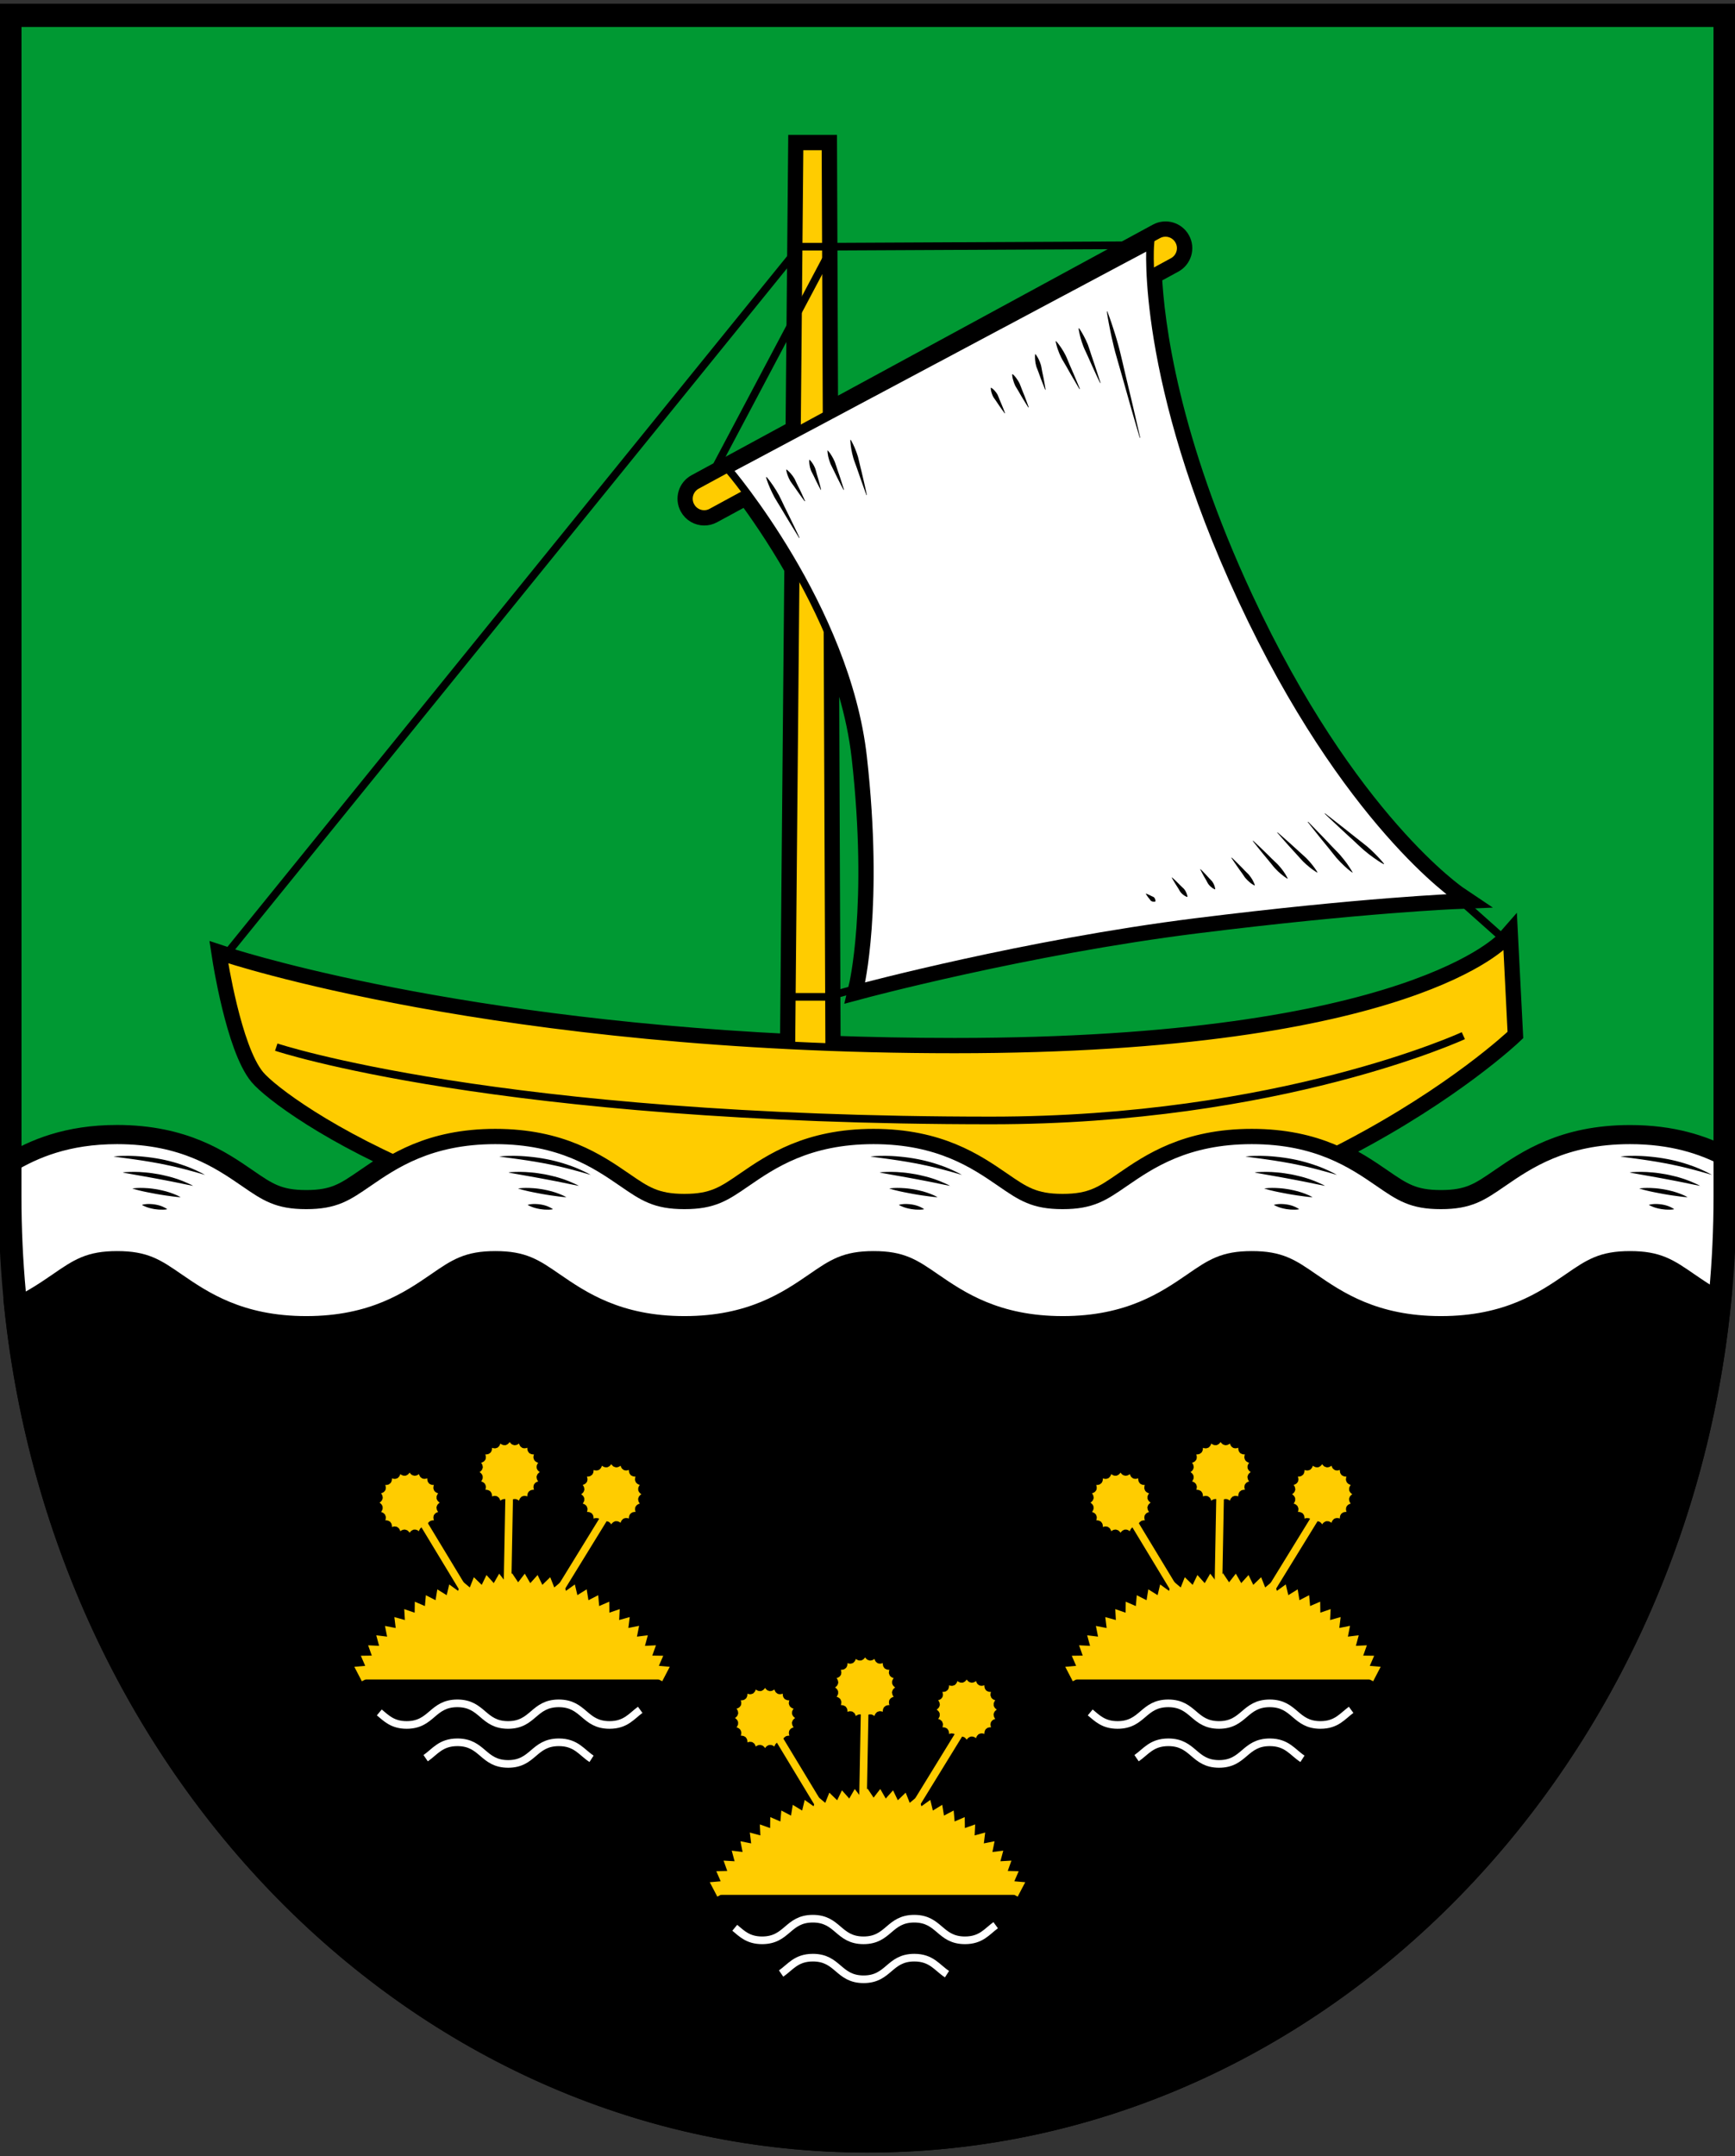 <?xml version="1.0" encoding="utf-8"?>
<!-- Generator: Adobe Illustrator 19.2.1, SVG Export Plug-In . SVG Version: 6.00 Build 0)  -->
<svg version="1.1" id="Layer_1" xmlns="http://www.w3.org/2000/svg" xmlns:xlink="http://www.w3.org/1999/xlink" x="0px" y="0px"
	 viewBox="0 0 2271.6 2822.6" style="enable-background:new 0 0 2271.6 2822.6;" xml:space="preserve">
<rect x="0" y="0" width="2271.6" height="2822.6" fill="#333333" stroke="none"/>
<style type="text/css">
	.st0{stroke:#000000;stroke-width:30;stroke-miterlimit:10;}
	.st1{fill:#FFCC00;}
	.st2{fill:none;stroke:#000000;stroke-width:10;stroke-miterlimit:10;}
	.st3{fill:none;stroke:#FFCC00;stroke-width:10;stroke-miterlimit:10;}
	.st4{fill:none;stroke:#FFFFFF;stroke-width:10;stroke-miterlimit:10;}
	.st5{fill:#009933;stroke:#000000;stroke-width:30;stroke-miterlimit:10;}
	.st6{fill:#FFFFFF;stroke:#000000;stroke-width:30;stroke-miterlimit:10;}
	.st7{fill:#FFCC00;stroke:#000000;stroke-width:10;stroke-miterlimit:10;}
	.st8{fill:#FFFFFF;stroke:#000000;stroke-width:10;stroke-miterlimit:10;}
	.st9{fill:none;}
	.st10{fill:#FFFFFF;stroke:#000000;stroke-width:20;stroke-miterlimit:10;}
	.st11{fill:none;stroke:#000000;stroke-width:30;stroke-miterlimit:10;}
</style>
<path class="st0" d="M2134.1,1647.7c-37.1,0-51.8,10.1-78.5,28.5c-34.8,23.9-82.4,56.6-169.1,56.6s-134.3-32.7-169.1-56.6
	c-26.7-18.4-41.4-28.5-78.5-28.5s-51.8,10.1-78.5,28.5c-34.8,23.9-82.4,56.6-169.1,56.6s-134.3-32.7-169.1-56.6
	c-26.7-18.4-41.4-28.5-78.5-28.5s-51.8,10.1-78.5,28.5c-34.8,23.9-82.4,56.6-169.1,56.6s-134.3-32.7-169.1-56.6
	c-26.7-18.4-41.4-28.5-78.5-28.5s-51.8,10.1-78.5,28.5c-34.8,23.9-82.4,56.6-169.1,56.6s-134.3-32.7-169.1-56.6
	c-26.7-18.4-41.4-28.5-78.5-28.5s-51.8,10.1-78.5,28.5c-15,10.3-32.5,22.3-54.5,32.6c64.2,616,538.8,1094,1115.3,1094
	c578.9,0,1055.1-482,1116.1-1101.7c-15.1-8.3-27.9-17-39.3-24.9C2185.9,1657.8,2171.2,1647.7,2134.1,1647.7z"/>
<g>
	<g>
		<g>
			<g>
				<path class="st1" d="M846.7,1956c0,2.3-5.8,4.1-6.2,6.4s4.6,5.8,3.9,8c-0.7,2.2-6.8,2.1-7.8,4.1s2.6,6.9,1.2,8.8
					c-1.3,1.8-7.1-0.1-8.7,1.5c-1.6,1.6,0.3,7.4-1.5,8.7c-1.8,1.3-6.7-2.3-8.8-1.2c-2,1-2,7.1-4.1,7.8c-2.1,0.7-5.7-4.3-8-3.9
					c-2.2,0.3-4.1,6.2-6.4,6.2c-2.3,0-4.1-5.8-6.4-6.2c-2.3-0.4-5.8,4.6-8,3.9s-2.1-6.8-4.1-7.8s-6.9,2.6-8.8,1.2
					c-1.8-1.3,0.1-7.1-1.5-8.7s-7.4,0.3-8.7-1.5s2.3-6.7,1.2-8.8c-1-2-7.1-2-7.8-4.1s4.3-5.7,3.9-8c-0.3-2.2-6.2-4.1-6.2-6.4
					s5.8-4.1,6.2-6.4s-4.6-5.8-3.9-8c0.7-2.2,6.8-2.1,7.8-4.1s-2.6-6.9-1.2-8.8c1.3-1.8,7.1,0.1,8.7-1.5c1.6-1.6-0.3-7.4,1.5-8.7
					c1.8-1.3,6.7,2.3,8.8,1.2c2-1,2-7.1,4.1-7.8c2.1-0.7,5.7,4.3,8,3.9c2.2-0.3,4.1-6.2,6.4-6.2c2.3,0,4.1,5.8,6.4,6.2
					c2.3,0.4,5.8-4.6,8-3.9s2.1,6.8,4.1,7.8s6.9-2.6,8.8-1.2c1.8,1.3-0.1,7.1,1.5,8.7s7.4-0.3,8.7,1.5s-2.3,6.7-1.2,8.8
					c1,2,7.1,2,7.8,4.1s-4.3,5.7-3.9,8C840.9,1951.8,846.7,1953.6,846.7,1956z"/>
				<path class="st2" d="M846.7,1956c0,2.3-5.8,4.1-6.2,6.4s4.6,5.8,3.9,8c-0.7,2.2-6.8,2.1-7.8,4.1s2.6,6.9,1.2,8.8
					c-1.3,1.8-7.1-0.1-8.7,1.5c-1.6,1.6,0.3,7.4-1.5,8.7c-1.8,1.3-6.7-2.3-8.8-1.2c-2,1-2,7.1-4.1,7.8c-2.1,0.7-5.7-4.3-8-3.9
					c-2.2,0.3-4.1,6.2-6.4,6.2c-2.3,0-4.1-5.8-6.4-6.2c-2.3-0.4-5.8,4.6-8,3.9s-2.1-6.8-4.1-7.8s-6.9,2.6-8.8,1.2
					c-1.8-1.3,0.1-7.1-1.5-8.7s-7.4,0.3-8.7-1.5s2.3-6.7,1.2-8.8c-1-2-7.1-2-7.8-4.1s4.3-5.7,3.9-8c-0.3-2.2-6.2-4.1-6.2-6.4
					s5.8-4.1,6.2-6.4s-4.6-5.8-3.9-8c0.7-2.2,6.8-2.1,7.8-4.1s-2.6-6.9-1.2-8.8c1.3-1.8,7.1,0.1,8.7-1.5c1.6-1.6-0.3-7.4,1.5-8.7
					c1.8-1.3,6.7,2.3,8.8,1.2c2-1,2-7.1,4.1-7.8c2.1-0.7,5.7,4.3,8,3.9c2.2-0.3,4.1-6.2,6.4-6.2c2.3,0,4.1,5.8,6.4,6.2
					c2.3,0.4,5.8-4.6,8-3.9s2.1,6.8,4.1,7.8s6.9-2.6,8.8-1.2c1.8,1.3-0.1,7.1,1.5,8.7s7.4-0.3,8.7,1.5s-2.3,6.7-1.2,8.8
					c1,2,7.1,2,7.8,4.1s-4.3,5.7-3.9,8C840.9,1951.8,846.7,1953.6,846.7,1956z"/>
			</g>
			<g>
				<path class="st1" d="M713.7,1927c0,2.3-5.8,4.1-6.2,6.4s4.6,5.8,3.9,8c-0.7,2.2-6.8,2.1-7.8,4.1s2.6,6.9,1.2,8.8
					c-1.3,1.8-7.1-0.1-8.7,1.5c-1.6,1.6,0.3,7.4-1.5,8.7c-1.8,1.3-6.7-2.3-8.8-1.2c-2,1-2,7.1-4.1,7.8c-2.1,0.7-5.7-4.3-8-3.9
					c-2.2,0.3-4.1,6.2-6.4,6.2c-2.3,0-4.1-5.8-6.4-6.2c-2.3-0.4-5.8,4.6-8,3.9s-2.1-6.8-4.1-7.8s-6.9,2.6-8.8,1.2
					c-1.8-1.3,0.1-7.1-1.5-8.7s-7.4,0.3-8.7-1.5s2.3-6.7,1.2-8.8c-1-2-7.1-2-7.8-4.1s4.3-5.7,3.9-8c-0.3-2.2-6.2-4.1-6.2-6.4
					s5.8-4.1,6.2-6.4s-4.6-5.8-3.9-8c0.7-2.2,6.8-2.1,7.8-4.1s-2.6-6.9-1.2-8.8c1.3-1.8,7.1,0.1,8.7-1.5c1.6-1.6-0.3-7.4,1.5-8.7
					c1.8-1.3,6.7,2.3,8.8,1.2c2-1,2-7.1,4.1-7.8c2.1-0.7,5.7,4.3,8,3.9c2.2-0.3,4.1-6.2,6.4-6.2c2.3,0,4.1,5.8,6.4,6.2
					c2.3,0.4,5.8-4.6,8-3.9s2.1,6.8,4.1,7.8s6.9-2.6,8.8-1.2c1.8,1.3-0.1,7.1,1.5,8.7s7.4-0.3,8.7,1.5s-2.3,6.7-1.2,8.8
					c1,2,7.1,2,7.8,4.1s-4.3,5.7-3.9,8C707.9,1922.8,713.7,1924.6,713.7,1927z"/>
				<path class="st2" d="M713.7,1927c0,2.3-5.8,4.1-6.2,6.4s4.6,5.8,3.9,8c-0.7,2.2-6.8,2.1-7.8,4.1s2.6,6.9,1.2,8.8
					c-1.3,1.8-7.1-0.1-8.7,1.5c-1.6,1.6,0.3,7.4-1.5,8.7c-1.8,1.3-6.7-2.3-8.8-1.2c-2,1-2,7.1-4.1,7.8c-2.1,0.7-5.7-4.3-8-3.9
					c-2.2,0.3-4.1,6.2-6.4,6.2c-2.3,0-4.1-5.8-6.4-6.2c-2.3-0.4-5.8,4.6-8,3.9s-2.1-6.8-4.1-7.8s-6.9,2.6-8.8,1.2
					c-1.8-1.3,0.1-7.1-1.5-8.7s-7.4,0.3-8.7-1.5s2.3-6.7,1.2-8.8c-1-2-7.1-2-7.8-4.1s4.3-5.7,3.9-8c-0.3-2.2-6.2-4.1-6.2-6.4
					s5.8-4.1,6.2-6.4s-4.6-5.8-3.9-8c0.7-2.2,6.8-2.1,7.8-4.1s-2.6-6.9-1.2-8.8c1.3-1.8,7.1,0.1,8.7-1.5c1.6-1.6-0.3-7.4,1.5-8.7
					c1.8-1.3,6.7,2.3,8.8,1.2c2-1,2-7.1,4.1-7.8c2.1-0.7,5.7,4.3,8,3.9c2.2-0.3,4.1-6.2,6.4-6.2c2.3,0,4.1,5.8,6.4,6.2
					c2.3,0.4,5.8-4.6,8-3.9s2.1,6.8,4.1,7.8s6.9-2.6,8.8-1.2c1.8,1.3-0.1,7.1,1.5,8.7s7.4-0.3,8.7,1.5s-2.3,6.7-1.2,8.8
					c1,2,7.1,2,7.8,4.1s-4.3,5.7-3.9,8C707.9,1922.8,713.7,1924.6,713.7,1927z"/>
			</g>
			<g>
				<path class="st1" d="M582.7,1967c0,2.3-5.8,4.1-6.2,6.4s4.6,5.8,3.9,8c-0.7,2.2-6.8,2.1-7.8,4.1s2.6,6.9,1.2,8.8
					c-1.3,1.8-7.1-0.1-8.7,1.5c-1.6,1.6,0.3,7.4-1.5,8.7c-1.8,1.3-6.7-2.3-8.8-1.2c-2,1-2,7.1-4.1,7.8c-2.1,0.7-5.7-4.3-8-3.9
					c-2.2,0.3-4.1,6.2-6.4,6.2c-2.3,0-4.1-5.8-6.4-6.2c-2.3-0.4-5.8,4.6-8,3.9s-2.1-6.8-4.1-7.8s-6.9,2.6-8.8,1.2
					c-1.8-1.3,0.1-7.1-1.5-8.7s-7.4,0.3-8.7-1.5c-1.3-1.8,2.3-6.7,1.2-8.8c-1-2-7.1-2-7.8-4.1c-0.7-2.1,4.3-5.7,3.9-8
					c-0.3-2.2-6.2-4.1-6.2-6.4s5.8-4.1,6.2-6.4c0.4-2.3-4.6-5.8-3.9-8s6.8-2.1,7.8-4.1s-2.6-6.9-1.2-8.8c1.3-1.8,7.1,0.1,8.7-1.5
					s-0.3-7.4,1.5-8.7c1.8-1.3,6.7,2.3,8.8,1.2c2-1,2-7.1,4.1-7.8c2.1-0.7,5.7,4.3,8,3.9c2.2-0.3,4.1-6.2,6.4-6.2
					c2.3,0,4.1,5.8,6.4,6.2c2.3,0.4,5.8-4.6,8-3.9s2.1,6.8,4.1,7.8s6.9-2.6,8.8-1.2c1.8,1.3-0.1,7.1,1.5,8.7s7.4-0.3,8.7,1.5
					s-2.3,6.7-1.2,8.8c1,2,7.1,2,7.8,4.1s-4.3,5.7-3.9,8C576.9,1962.8,582.7,1964.6,582.7,1967z"/>
				<path class="st2" d="M582.7,1967c0,2.3-5.8,4.1-6.2,6.4s4.6,5.8,3.9,8c-0.7,2.2-6.8,2.1-7.8,4.1s2.6,6.9,1.2,8.8
					c-1.3,1.8-7.1-0.1-8.7,1.5c-1.6,1.6,0.3,7.4-1.5,8.7c-1.8,1.3-6.7-2.3-8.8-1.2c-2,1-2,7.1-4.1,7.8c-2.1,0.7-5.7-4.3-8-3.9
					c-2.2,0.3-4.1,6.2-6.4,6.2c-2.3,0-4.1-5.8-6.4-6.2c-2.3-0.4-5.8,4.6-8,3.9s-2.1-6.8-4.1-7.8s-6.9,2.6-8.8,1.2
					c-1.8-1.3,0.1-7.1-1.5-8.7s-7.4,0.3-8.7-1.5c-1.3-1.8,2.3-6.7,1.2-8.8c-1-2-7.1-2-7.8-4.1c-0.7-2.1,4.3-5.7,3.9-8
					c-0.3-2.2-6.2-4.1-6.2-6.4s5.8-4.1,6.2-6.4c0.4-2.3-4.6-5.8-3.9-8s6.8-2.1,7.8-4.1s-2.6-6.9-1.2-8.8c1.3-1.8,7.1,0.1,8.7-1.5
					s-0.3-7.4,1.5-8.7c1.8-1.3,6.7,2.3,8.8,1.2c2-1,2-7.1,4.1-7.8c2.1-0.7,5.7,4.3,8,3.9c2.2-0.3,4.1-6.2,6.4-6.2
					c2.3,0,4.1,5.8,6.4,6.2c2.3,0.4,5.8-4.6,8-3.9s2.1,6.8,4.1,7.8s6.9-2.6,8.8-1.2c1.8,1.3-0.1,7.1,1.5,8.7s7.4-0.3,8.7,1.5
					s-2.3,6.7-1.2,8.8c1,2,7.1,2,7.8,4.1s-4.3,5.7-3.9,8C576.9,1962.8,582.7,1964.6,582.7,1967z"/>
			</g>
			<line class="st3" x1="551.4" y1="1989" x2="629.4" y2="2117.9"/>
			<line class="st3" x1="794.4" y1="1981.5" x2="717.9" y2="2105.9"/>
			<line class="st3" x1="666.9" y1="1945.5" x2="663.9" y2="2105.9"/>
			<g>
				<g>
					<polyline class="st1" points="862.6,2198.5 869,2186.2 855.3,2185 860.8,2172.3 847,2172.1 851.6,2159.1 837.8,2159.8 
						841.4,2146.5 827.7,2148.2 830.4,2134.6 816.9,2137.3 818.6,2123.6 805.3,2127.3 806,2113.5 793,2118 792.8,2104.2 
						780.1,2109.7 778.9,2096 766.6,2102.3 764.4,2088.7 752.7,2096 749.5,2082.5 738.3,2090.6 734.2,2077.4 723.6,2086.3 
						718.5,2073.4 708.6,2083 702.6,2070.6 693.4,2080.8 686.5,2068.9 678.1,2079.8 670.4,2068.3 662.7,2079.8 654.2,2068.9 
						647.4,2080.8 638.2,2070.6 632.2,2083 622.3,2073.4 617.2,2086.3 606.6,2077.4 602.5,2090.6 591.3,2082.5 588.1,2096 
						576.3,2088.7 574.1,2102.3 561.9,2096 560.7,2109.7 548,2104.2 547.8,2118 534.7,2113.5 535.5,2127.3 522.2,2123.6 
						523.9,2137.3 510.4,2134.7 513.1,2148.2 499.4,2146.5 503,2159.8 489.2,2159.1 493.8,2172.1 480,2172.3 485.5,2185 
						471.8,2186.2 478.2,2198.5 					"/>
					<polyline class="st3" points="862.6,2198.5 869,2186.2 855.3,2185 860.8,2172.3 847,2172.1 851.6,2159.1 837.8,2159.8 
						841.4,2146.5 827.7,2148.2 830.4,2134.6 816.9,2137.3 818.6,2123.6 805.3,2127.3 806,2113.5 793,2118 792.8,2104.2 
						780.1,2109.7 778.9,2096 766.6,2102.3 764.4,2088.7 752.7,2096 749.5,2082.5 738.3,2090.6 734.2,2077.4 723.6,2086.3 
						718.5,2073.4 708.6,2083 702.6,2070.6 693.4,2080.8 686.5,2068.9 678.1,2079.8 670.4,2068.3 662.7,2079.8 654.2,2068.9 
						647.4,2080.8 638.2,2070.6 632.2,2083 622.3,2073.4 617.2,2086.3 606.6,2077.4 602.5,2090.6 591.3,2082.5 588.1,2096 
						576.3,2088.7 574.1,2102.3 561.9,2096 560.7,2109.7 548,2104.2 547.8,2118 534.7,2113.5 535.5,2127.3 522.2,2123.6 
						523.9,2137.3 510.4,2134.7 513.1,2148.2 499.4,2146.5 503,2159.8 489.2,2159.1 493.8,2172.1 480,2172.3 485.5,2185 
						471.8,2186.2 478.2,2198.5 					"/>
				</g>
			</g>
		</g>
		<path class="st4" d="M496.6,2241.6c9.3,7.7,17.5,16.4,35.8,16.4c33.2,0,33.2-28.3,66.4-28.3s33.2,28.3,66.4,28.3
			s33.2-28.3,66.4-28.3s33.2,28.3,66.4,28.3c21.2,0,28.8-11.5,40.2-19.8"/>
		<path class="st4" d="M557.3,2301.5c12.2-8.4,19.6-20.8,41.6-20.8c33.2,0,33.2,28.3,66.4,28.3s33.2-28.3,66.4-28.3
			c22.7,0,29.9,13.3,42.8,21.6"/>
	</g>
	<g>
		<g>
			<g>
				<path class="st1" d="M1777.5,1956c0,2.3-5.8,4.1-6.2,6.4c-0.4,2.3,4.6,5.8,3.9,8s-6.8,2.1-7.8,4.1s2.6,6.9,1.2,8.8
					c-1.3,1.8-7.1-0.1-8.7,1.5s0.3,7.4-1.5,8.7c-1.8,1.3-6.7-2.3-8.8-1.2c-2,1-2,7.1-4.1,7.8c-2.1,0.7-5.7-4.3-8-3.9
					c-2.2,0.3-4.1,6.2-6.4,6.2s-4.1-5.8-6.4-6.2c-2.3-0.4-5.8,4.6-8,3.9s-2.1-6.8-4.1-7.8s-6.9,2.6-8.8,1.2
					c-1.8-1.3,0.1-7.1-1.5-8.7s-7.4,0.3-8.7-1.5c-1.3-1.8,2.3-6.7,1.2-8.8c-1-2-7.1-2-7.8-4.1c-0.7-2.1,4.3-5.7,3.9-8
					c-0.3-2.2-6.2-4.1-6.2-6.4s5.8-4.1,6.2-6.4c0.4-2.3-4.6-5.8-3.9-8s6.8-2.1,7.8-4.1s-2.6-6.9-1.2-8.8c1.3-1.8,7.1,0.1,8.7-1.5
					s-0.3-7.4,1.5-8.7c1.8-1.3,6.7,2.3,8.8,1.2c2-1,2-7.1,4.1-7.8c2.1-0.7,5.7,4.3,8,3.9c2.2-0.3,4.1-6.2,6.4-6.2s4.1,5.8,6.4,6.2
					c2.3,0.4,5.8-4.6,8-3.9s2.1,6.8,4.1,7.8s6.9-2.6,8.8-1.2c1.8,1.3-0.1,7.1,1.5,8.7s7.4-0.3,8.7,1.5c1.3,1.8-2.3,6.7-1.2,8.8
					c1,2,7.1,2,7.8,4.1c0.7,2.1-4.3,5.7-3.9,8C1771.7,1951.8,1777.5,1953.6,1777.5,1956z"/>
				<path class="st2" d="M1777.5,1956c0,2.3-5.8,4.1-6.2,6.4c-0.4,2.3,4.6,5.8,3.9,8s-6.8,2.1-7.8,4.1s2.6,6.9,1.2,8.8
					c-1.3,1.8-7.1-0.1-8.7,1.5s0.3,7.4-1.5,8.7c-1.8,1.3-6.7-2.3-8.8-1.2c-2,1-2,7.1-4.1,7.8c-2.1,0.7-5.7-4.3-8-3.9
					c-2.2,0.3-4.1,6.2-6.4,6.2s-4.1-5.8-6.4-6.2c-2.3-0.4-5.8,4.6-8,3.9s-2.1-6.8-4.1-7.8s-6.9,2.6-8.8,1.2
					c-1.8-1.3,0.1-7.1-1.5-8.7s-7.4,0.3-8.7-1.5c-1.3-1.8,2.3-6.7,1.2-8.8c-1-2-7.1-2-7.8-4.1c-0.7-2.1,4.3-5.7,3.9-8
					c-0.3-2.2-6.2-4.1-6.2-6.4s5.8-4.1,6.2-6.4c0.4-2.3-4.6-5.8-3.9-8s6.8-2.1,7.8-4.1s-2.6-6.9-1.2-8.8c1.3-1.8,7.1,0.1,8.7-1.5
					s-0.3-7.4,1.5-8.7c1.8-1.3,6.7,2.3,8.8,1.2c2-1,2-7.1,4.1-7.8c2.1-0.7,5.7,4.3,8,3.9c2.2-0.3,4.1-6.2,6.4-6.2s4.1,5.8,6.4,6.2
					c2.3,0.4,5.8-4.6,8-3.9s2.1,6.8,4.1,7.8s6.9-2.6,8.8-1.2c1.8,1.3-0.1,7.1,1.5,8.7s7.4-0.3,8.7,1.5c1.3,1.8-2.3,6.7-1.2,8.8
					c1,2,7.1,2,7.8,4.1c0.7,2.1-4.3,5.7-3.9,8C1771.7,1951.8,1777.5,1953.6,1777.5,1956z"/>
			</g>
			<g>
				<path class="st1" d="M1644.5,1927c0,2.3-5.8,4.1-6.2,6.4c-0.4,2.3,4.6,5.8,3.9,8s-6.8,2.1-7.8,4.1s2.6,6.9,1.2,8.8
					c-1.3,1.8-7.1-0.1-8.7,1.5s0.3,7.4-1.5,8.7c-1.8,1.3-6.7-2.3-8.8-1.2c-2,1-2,7.1-4.1,7.8c-2.1,0.7-5.7-4.3-8-3.9
					c-2.2,0.3-4.1,6.2-6.4,6.2s-4.1-5.8-6.4-6.2c-2.3-0.4-5.8,4.6-8,3.9s-2.1-6.8-4.1-7.8s-6.9,2.6-8.8,1.2
					c-1.8-1.3,0.1-7.1-1.5-8.7s-7.4,0.3-8.7-1.5c-1.3-1.8,2.3-6.7,1.2-8.8c-1-2-7.1-2-7.8-4.1c-0.7-2.1,4.3-5.7,3.9-8
					c-0.3-2.2-6.2-4.1-6.2-6.4s5.8-4.1,6.2-6.4c0.4-2.3-4.6-5.8-3.9-8s6.8-2.1,7.8-4.1s-2.6-6.9-1.2-8.8c1.3-1.8,7.1,0.1,8.7-1.5
					s-0.3-7.4,1.5-8.7c1.8-1.3,6.7,2.3,8.8,1.2c2-1,2-7.1,4.1-7.8c2.1-0.7,5.7,4.3,8,3.9c2.2-0.3,4.1-6.2,6.4-6.2s4.1,5.8,6.4,6.2
					c2.3,0.4,5.8-4.6,8-3.9s2.1,6.8,4.1,7.8s6.9-2.6,8.8-1.2c1.8,1.3-0.1,7.1,1.5,8.7s7.4-0.3,8.7,1.5c1.3,1.8-2.3,6.7-1.2,8.8
					c1,2,7.1,2,7.8,4.1c0.7,2.1-4.3,5.7-3.9,8C1638.7,1922.8,1644.5,1924.6,1644.5,1927z"/>
				<path class="st2" d="M1644.5,1927c0,2.3-5.8,4.1-6.2,6.4c-0.4,2.3,4.6,5.8,3.9,8s-6.8,2.1-7.8,4.1s2.6,6.9,1.2,8.8
					c-1.3,1.8-7.1-0.1-8.7,1.5s0.3,7.4-1.5,8.7c-1.8,1.3-6.7-2.3-8.8-1.2c-2,1-2,7.1-4.1,7.8c-2.1,0.7-5.7-4.3-8-3.9
					c-2.2,0.3-4.1,6.2-6.4,6.2s-4.1-5.8-6.4-6.2c-2.3-0.4-5.8,4.6-8,3.9s-2.1-6.8-4.1-7.8s-6.9,2.6-8.8,1.2
					c-1.8-1.3,0.1-7.1-1.5-8.7s-7.4,0.3-8.7-1.5c-1.3-1.8,2.3-6.7,1.2-8.8c-1-2-7.1-2-7.8-4.1c-0.7-2.1,4.3-5.7,3.9-8
					c-0.3-2.2-6.2-4.1-6.2-6.4s5.8-4.1,6.2-6.4c0.4-2.3-4.6-5.8-3.9-8s6.8-2.1,7.8-4.1s-2.6-6.9-1.2-8.8c1.3-1.8,7.1,0.1,8.7-1.5
					s-0.3-7.4,1.5-8.7c1.8-1.3,6.7,2.3,8.8,1.2c2-1,2-7.1,4.1-7.8c2.1-0.7,5.7,4.3,8,3.9c2.2-0.3,4.1-6.2,6.4-6.2s4.1,5.8,6.4,6.2
					c2.3,0.4,5.8-4.6,8-3.9s2.1,6.8,4.1,7.8s6.9-2.6,8.8-1.2c1.8,1.3-0.1,7.1,1.5,8.7s7.4-0.3,8.7,1.5c1.3,1.8-2.3,6.7-1.2,8.8
					c1,2,7.1,2,7.8,4.1c0.7,2.1-4.3,5.7-3.9,8C1638.7,1922.8,1644.5,1924.6,1644.5,1927z"/>
			</g>
			<g>
				<path class="st1" d="M1513.5,1967c0,2.3-5.8,4.1-6.2,6.4c-0.4,2.3,4.6,5.8,3.9,8s-6.8,2.1-7.8,4.1s2.6,6.9,1.2,8.8
					c-1.3,1.8-7.1-0.1-8.7,1.5s0.3,7.4-1.5,8.7c-1.8,1.3-6.7-2.3-8.8-1.2c-2,1-2,7.1-4.1,7.8c-2.1,0.7-5.7-4.3-8-3.9
					c-2.2,0.3-4.1,6.2-6.4,6.2s-4.1-5.8-6.4-6.2c-2.3-0.4-5.8,4.6-8,3.9s-2.1-6.8-4.1-7.8s-6.9,2.6-8.8,1.2
					c-1.8-1.3,0.1-7.1-1.5-8.7s-7.4,0.3-8.7-1.5c-1.3-1.8,2.3-6.7,1.2-8.8c-1-2-7.1-2-7.8-4.1c-0.7-2.1,4.3-5.7,3.9-8
					c-0.3-2.2-6.2-4.1-6.2-6.4s5.8-4.1,6.2-6.4c0.4-2.3-4.6-5.8-3.9-8s6.8-2.1,7.8-4.1s-2.6-6.9-1.2-8.8c1.3-1.8,7.1,0.1,8.7-1.5
					s-0.3-7.4,1.5-8.7c1.8-1.3,6.7,2.3,8.8,1.2c2-1,2-7.1,4.1-7.8c2.1-0.7,5.7,4.3,8,3.9c2.2-0.3,4.1-6.2,6.4-6.2s4.1,5.8,6.4,6.2
					c2.3,0.4,5.8-4.6,8-3.9s2.1,6.8,4.1,7.8s6.9-2.6,8.8-1.2c1.8,1.3-0.1,7.1,1.5,8.7s7.4-0.3,8.7,1.5c1.3,1.8-2.3,6.7-1.2,8.8
					c1,2,7.1,2,7.8,4.1c0.7,2.1-4.3,5.7-3.9,8C1507.7,1962.8,1513.5,1964.6,1513.5,1967z"/>
				<path class="st2" d="M1513.5,1967c0,2.3-5.8,4.1-6.2,6.4c-0.4,2.3,4.6,5.8,3.9,8s-6.8,2.1-7.8,4.1s2.6,6.9,1.2,8.8
					c-1.3,1.8-7.1-0.1-8.7,1.5s0.3,7.4-1.5,8.7c-1.8,1.3-6.7-2.3-8.8-1.2c-2,1-2,7.1-4.1,7.8c-2.1,0.7-5.7-4.3-8-3.9
					c-2.2,0.3-4.1,6.2-6.4,6.2s-4.1-5.8-6.4-6.2c-2.3-0.4-5.8,4.6-8,3.9s-2.1-6.8-4.1-7.8s-6.9,2.6-8.8,1.2
					c-1.8-1.3,0.1-7.1-1.5-8.7s-7.4,0.3-8.7-1.5c-1.3-1.8,2.3-6.7,1.2-8.8c-1-2-7.1-2-7.8-4.1c-0.7-2.1,4.3-5.7,3.9-8
					c-0.3-2.2-6.2-4.1-6.2-6.4s5.8-4.1,6.2-6.4c0.4-2.3-4.6-5.8-3.9-8s6.8-2.1,7.8-4.1s-2.6-6.9-1.2-8.8c1.3-1.8,7.1,0.1,8.7-1.5
					s-0.3-7.4,1.5-8.7c1.8-1.3,6.7,2.3,8.8,1.2c2-1,2-7.1,4.1-7.8c2.1-0.7,5.7,4.3,8,3.9c2.2-0.3,4.1-6.2,6.4-6.2s4.1,5.8,6.4,6.2
					c2.3,0.4,5.8-4.6,8-3.9s2.1,6.8,4.1,7.8s6.9-2.6,8.8-1.2c1.8,1.3-0.1,7.1,1.5,8.7s7.4-0.3,8.7,1.5c1.3,1.8-2.3,6.7-1.2,8.8
					c1,2,7.1,2,7.8,4.1c0.7,2.1-4.3,5.7-3.9,8C1507.7,1962.8,1513.5,1964.6,1513.5,1967z"/>
			</g>
			<line class="st3" x1="1482.2" y1="1989" x2="1560.2" y2="2117.9"/>
			<line class="st3" x1="1725.2" y1="1981.5" x2="1648.7" y2="2105.9"/>
			<line class="st3" x1="1597.7" y1="1945.5" x2="1594.7" y2="2105.9"/>
			<g>
				<g>
					<polyline class="st1" points="1793.4,2198.5 1799.8,2186.2 1786.1,2185 1791.6,2172.3 1777.8,2172.1 1782.4,2159.1 
						1768.6,2159.8 1772.2,2146.5 1758.5,2148.2 1761.2,2134.6 1747.7,2137.3 1749.4,2123.6 1736.1,2127.3 1736.8,2113.5 
						1723.8,2118 1723.6,2104.2 1710.9,2109.7 1709.7,2096 1697.5,2102.3 1695.3,2088.7 1683.5,2096 1680.3,2082.5 1669.1,2090.6 
						1665,2077.4 1654.4,2086.3 1649.3,2073.4 1639.4,2083 1633.4,2070.6 1624.2,2080.8 1617.4,2068.9 1608.9,2079.8 1601.2,2068.3 
						1593.5,2079.8 1585.1,2068.9 1578.2,2080.8 1569,2070.6 1563,2083 1553.1,2073.4 1548,2086.3 1537.4,2077.4 1533.3,2090.6 
						1522.1,2082.5 1518.9,2096 1507.2,2088.7 1505,2102.3 1492.7,2096 1491.5,2109.7 1478.8,2104.2 1478.6,2118 1465.6,2113.5 
						1466.3,2127.3 1453,2123.6 1454.7,2137.3 1441.2,2134.7 1443.9,2148.2 1430.2,2146.5 1433.8,2159.8 1420,2159.1 1424.6,2172.1 
						1410.8,2172.3 1416.3,2185 1402.6,2186.2 1409,2198.5 					"/>
					<polyline class="st3" points="1793.4,2198.5 1799.8,2186.2 1786.1,2185 1791.6,2172.3 1777.8,2172.1 1782.4,2159.1 
						1768.6,2159.8 1772.2,2146.5 1758.5,2148.2 1761.2,2134.6 1747.7,2137.3 1749.4,2123.6 1736.1,2127.3 1736.8,2113.5 
						1723.8,2118 1723.6,2104.2 1710.9,2109.7 1709.7,2096 1697.5,2102.3 1695.3,2088.7 1683.5,2096 1680.3,2082.5 1669.1,2090.6 
						1665,2077.4 1654.4,2086.3 1649.3,2073.4 1639.4,2083 1633.4,2070.6 1624.2,2080.8 1617.4,2068.9 1608.9,2079.8 1601.2,2068.3 
						1593.5,2079.8 1585.1,2068.9 1578.2,2080.8 1569,2070.6 1563,2083 1553.1,2073.4 1548,2086.3 1537.4,2077.4 1533.3,2090.6 
						1522.1,2082.5 1518.9,2096 1507.2,2088.7 1505,2102.3 1492.7,2096 1491.5,2109.7 1478.8,2104.2 1478.6,2118 1465.6,2113.5 
						1466.3,2127.3 1453,2123.6 1454.7,2137.3 1441.2,2134.7 1443.9,2148.2 1430.2,2146.5 1433.8,2159.8 1420,2159.1 1424.6,2172.1 
						1410.8,2172.3 1416.3,2185 1402.6,2186.2 1409,2198.5 					"/>
				</g>
			</g>
		</g>
		<path class="st4" d="M1427.4,2241.6c9.3,7.7,17.5,16.4,35.8,16.4c33.2,0,33.2-28.3,66.4-28.3c33.2,0,33.2,28.3,66.4,28.3
			c33.2,0,33.2-28.3,66.4-28.3c33.2,0,33.2,28.3,66.4,28.3c21.2,0,28.8-11.5,40.2-19.8"/>
		<path class="st4" d="M1488.1,2301.5c12.2-8.4,19.6-20.8,41.6-20.8c33.2,0,33.2,28.3,66.4,28.3c33.2,0,33.2-28.3,66.4-28.3
			c22.7,0,29.9,13.3,42.8,21.6"/>
	</g>
	<g>
		<g>
			<g>
				<path class="st1" d="M1312.1,2237.9c0,2.3-5.8,4.1-6.2,6.4c-0.4,2.3,4.6,5.8,3.9,8s-6.8,2.1-7.8,4.1s2.6,6.9,1.2,8.8
					c-1.3,1.8-7.1-0.1-8.7,1.5s0.3,7.4-1.5,8.7s-6.7-2.3-8.8-1.2c-2,1-2,7.1-4.1,7.8s-5.7-4.3-8-3.9c-2.2,0.3-4.1,6.2-6.4,6.2
					s-4.1-5.8-6.4-6.2s-5.8,4.6-8,3.9c-2.2-0.7-2.1-6.8-4.1-7.8s-6.9,2.6-8.8,1.2c-1.8-1.3,0.1-7.1-1.5-8.7
					c-1.6-1.6-7.4,0.3-8.7-1.5c-1.3-1.8,2.3-6.7,1.2-8.8c-1-2-7.1-2-7.8-4.1c-0.7-2.1,4.3-5.7,3.9-8c-0.3-2.2-6.2-4.1-6.2-6.4
					c0-2.3,5.8-4.1,6.2-6.4c0.4-2.3-4.6-5.8-3.9-8s6.8-2.1,7.8-4.1s-2.6-6.9-1.2-8.8c1.3-1.8,7.1,0.1,8.7-1.5s-0.3-7.4,1.5-8.7
					s6.7,2.3,8.8,1.2c2-1,2-7.1,4.1-7.8s5.7,4.3,8,3.9c2.2-0.3,4.1-6.2,6.4-6.2s4.1,5.8,6.4,6.2s5.8-4.6,8-3.9
					c2.2,0.7,2.1,6.8,4.1,7.8s6.9-2.6,8.8-1.2c1.8,1.3-0.1,7.1,1.5,8.7c1.6,1.6,7.4-0.3,8.7,1.5c1.3,1.8-2.3,6.7-1.2,8.8
					c1,2,7.1,2,7.8,4.1c0.7,2.1-4.3,5.7-3.9,8S1312.1,2235.6,1312.1,2237.9z"/>
				<path class="st2" d="M1312.1,2237.9c0,2.3-5.8,4.1-6.2,6.4c-0.4,2.3,4.6,5.8,3.9,8s-6.8,2.1-7.8,4.1s2.6,6.9,1.2,8.8
					c-1.3,1.8-7.1-0.1-8.7,1.5s0.3,7.4-1.5,8.7s-6.7-2.3-8.8-1.2c-2,1-2,7.1-4.1,7.8s-5.7-4.3-8-3.9c-2.2,0.3-4.1,6.2-6.4,6.2
					s-4.1-5.8-6.4-6.2s-5.8,4.6-8,3.9c-2.2-0.7-2.1-6.8-4.1-7.8s-6.9,2.6-8.8,1.2c-1.8-1.3,0.1-7.1-1.5-8.7
					c-1.6-1.6-7.4,0.3-8.7-1.5c-1.3-1.8,2.3-6.7,1.2-8.8c-1-2-7.1-2-7.8-4.1c-0.7-2.1,4.3-5.7,3.9-8c-0.3-2.2-6.2-4.1-6.2-6.4
					c0-2.3,5.8-4.1,6.2-6.4c0.4-2.3-4.6-5.8-3.9-8s6.8-2.1,7.8-4.1s-2.6-6.9-1.2-8.8c1.3-1.8,7.1,0.1,8.7-1.5s-0.3-7.4,1.5-8.7
					s6.7,2.3,8.8,1.2c2-1,2-7.1,4.1-7.8s5.7,4.3,8,3.9c2.2-0.3,4.1-6.2,6.4-6.2s4.1,5.8,6.4,6.2s5.8-4.6,8-3.9
					c2.2,0.7,2.1,6.8,4.1,7.8s6.9-2.6,8.8-1.2c1.8,1.3-0.1,7.1,1.5,8.7c1.6,1.6,7.4-0.3,8.7,1.5c1.3,1.8-2.3,6.7-1.2,8.8
					c1,2,7.1,2,7.8,4.1c0.7,2.1-4.3,5.7-3.9,8S1312.1,2235.6,1312.1,2237.9z"/>
			</g>
			<g>
				<path class="st1" d="M1179.1,2208.9c0,2.3-5.8,4.1-6.2,6.4c-0.4,2.3,4.6,5.8,3.9,8s-6.8,2.1-7.8,4.1s2.6,6.9,1.2,8.8
					c-1.3,1.8-7.1-0.1-8.7,1.5s0.3,7.4-1.5,8.7s-6.7-2.3-8.8-1.2c-2,1-2,7.1-4.1,7.8s-5.7-4.3-8-3.9c-2.2,0.3-4.1,6.2-6.4,6.2
					s-4.1-5.8-6.4-6.2s-5.8,4.6-8,3.9c-2.2-0.7-2.1-6.8-4.1-7.8s-6.9,2.6-8.8,1.2c-1.8-1.3,0.1-7.1-1.5-8.7
					c-1.6-1.6-7.4,0.3-8.7-1.5c-1.3-1.8,2.3-6.7,1.2-8.8c-1-2-7.1-2-7.8-4.1c-0.7-2.1,4.3-5.7,3.9-8c-0.3-2.2-6.2-4.1-6.2-6.4
					c0-2.3,5.8-4.1,6.2-6.4c0.4-2.3-4.6-5.8-3.9-8s6.8-2.1,7.8-4.1s-2.6-6.9-1.2-8.8c1.3-1.8,7.1,0.1,8.7-1.5s-0.3-7.4,1.5-8.7
					s6.7,2.3,8.8,1.2c2-1,2-7.1,4.1-7.8s5.7,4.3,8,3.9c2.2-0.3,4.1-6.2,6.4-6.2s4.1,5.8,6.4,6.2s5.8-4.6,8-3.9
					c2.2,0.7,2.1,6.8,4.1,7.8s6.9-2.6,8.8-1.2c1.8,1.3-0.1,7.1,1.5,8.7c1.6,1.6,7.4-0.3,8.7,1.5c1.3,1.8-2.3,6.7-1.2,8.8
					c1,2,7.1,2,7.8,4.1c0.7,2.1-4.3,5.7-3.9,8S1179.1,2206.6,1179.1,2208.9z"/>
				<path class="st2" d="M1179.1,2208.9c0,2.3-5.8,4.1-6.2,6.4c-0.4,2.3,4.6,5.8,3.9,8s-6.8,2.1-7.8,4.1s2.6,6.9,1.2,8.8
					c-1.3,1.8-7.1-0.1-8.7,1.5s0.3,7.4-1.5,8.7s-6.7-2.3-8.8-1.2c-2,1-2,7.1-4.1,7.8s-5.7-4.3-8-3.9c-2.2,0.3-4.1,6.2-6.4,6.2
					s-4.1-5.8-6.4-6.2s-5.8,4.6-8,3.9c-2.2-0.7-2.1-6.8-4.1-7.8s-6.9,2.6-8.8,1.2c-1.8-1.3,0.1-7.1-1.5-8.7
					c-1.6-1.6-7.4,0.3-8.7-1.5c-1.3-1.8,2.3-6.7,1.2-8.8c-1-2-7.1-2-7.8-4.1c-0.7-2.1,4.3-5.7,3.9-8c-0.3-2.2-6.2-4.1-6.2-6.4
					c0-2.3,5.8-4.1,6.2-6.4c0.4-2.3-4.6-5.8-3.9-8s6.8-2.1,7.8-4.1s-2.6-6.9-1.2-8.8c1.3-1.8,7.1,0.1,8.7-1.5s-0.3-7.4,1.5-8.7
					s6.7,2.3,8.8,1.2c2-1,2-7.1,4.1-7.8s5.7,4.3,8,3.9c2.2-0.3,4.1-6.2,6.4-6.2s4.1,5.8,6.4,6.2s5.8-4.6,8-3.9
					c2.2,0.7,2.1,6.8,4.1,7.8s6.9-2.6,8.8-1.2c1.8,1.3-0.1,7.1,1.5,8.7c1.6,1.6,7.4-0.3,8.7,1.5c1.3,1.8-2.3,6.7-1.2,8.8
					c1,2,7.1,2,7.8,4.1c0.7,2.1-4.3,5.7-3.9,8S1179.1,2206.6,1179.1,2208.9z"/>
			</g>
			<g>
				<path class="st1" d="M1048.1,2248.9c0,2.3-5.8,4.1-6.2,6.4c-0.4,2.3,4.6,5.8,3.9,8s-6.8,2.1-7.8,4.1s2.6,6.9,1.2,8.8
					c-1.3,1.8-7.1-0.1-8.7,1.5s0.3,7.4-1.5,8.7s-6.7-2.3-8.8-1.2c-2,1-2,7.1-4.1,7.8s-5.7-4.3-8-3.9c-2.2,0.3-4.1,6.2-6.4,6.2
					c-2.3,0-4.1-5.8-6.4-6.2c-2.3-0.4-5.8,4.6-8,3.9c-2.2-0.7-2.1-6.8-4.1-7.8s-6.9,2.6-8.8,1.2c-1.8-1.3,0.1-7.1-1.5-8.7
					c-1.6-1.6-7.4,0.3-8.7-1.5s2.3-6.7,1.2-8.8c-1-2-7.1-2-7.8-4.1s4.3-5.7,3.9-8c-0.3-2.2-6.2-4.1-6.2-6.4c0-2.3,5.8-4.1,6.2-6.4
					c0.4-2.3-4.6-5.8-3.9-8c0.7-2.2,6.8-2.1,7.8-4.1s-2.6-6.9-1.2-8.8c1.3-1.8,7.1,0.1,8.7-1.5s-0.3-7.4,1.5-8.7s6.7,2.3,8.8,1.2
					c2-1,2-7.1,4.1-7.8s5.7,4.3,8,3.9c2.2-0.3,4.1-6.2,6.4-6.2s4.1,5.8,6.4,6.2c2.3,0.4,5.8-4.6,8-3.9c2.2,0.7,2.1,6.8,4.1,7.8
					s6.9-2.6,8.8-1.2c1.8,1.3-0.1,7.1,1.5,8.7c1.6,1.6,7.4-0.3,8.7,1.5c1.3,1.8-2.3,6.7-1.2,8.8c1,2,7.1,2,7.8,4.1
					c0.7,2.1-4.3,5.7-3.9,8S1048.1,2246.6,1048.1,2248.9z"/>
				<path class="st2" d="M1048.1,2248.9c0,2.3-5.8,4.1-6.2,6.4c-0.4,2.3,4.6,5.8,3.9,8s-6.8,2.1-7.8,4.1s2.6,6.9,1.2,8.8
					c-1.3,1.8-7.1-0.1-8.7,1.5s0.3,7.4-1.5,8.7s-6.7-2.3-8.8-1.2c-2,1-2,7.1-4.1,7.8s-5.7-4.3-8-3.9c-2.2,0.3-4.1,6.2-6.4,6.2
					c-2.3,0-4.1-5.8-6.4-6.2c-2.3-0.4-5.8,4.6-8,3.9c-2.2-0.7-2.1-6.8-4.1-7.8s-6.9,2.6-8.8,1.2c-1.8-1.3,0.1-7.1-1.5-8.7
					c-1.6-1.6-7.4,0.3-8.7-1.5s2.3-6.7,1.2-8.8c-1-2-7.1-2-7.8-4.1s4.3-5.7,3.9-8c-0.3-2.2-6.2-4.1-6.2-6.4c0-2.3,5.8-4.1,6.2-6.4
					c0.4-2.3-4.6-5.8-3.9-8c0.7-2.2,6.8-2.1,7.8-4.1s-2.6-6.9-1.2-8.8c1.3-1.8,7.1,0.1,8.7-1.5s-0.3-7.4,1.5-8.7s6.7,2.3,8.8,1.2
					c2-1,2-7.1,4.1-7.8s5.7,4.3,8,3.9c2.2-0.3,4.1-6.2,6.4-6.2s4.1,5.8,6.4,6.2c2.3,0.4,5.8-4.6,8-3.9c2.2,0.7,2.1,6.8,4.1,7.8
					s6.9-2.6,8.8-1.2c1.8,1.3-0.1,7.1,1.5,8.7c1.6,1.6,7.4-0.3,8.7,1.5c1.3,1.8-2.3,6.7-1.2,8.8c1,2,7.1,2,7.8,4.1
					c0.7,2.1-4.3,5.7-3.9,8S1048.1,2246.6,1048.1,2248.9z"/>
			</g>
			<line class="st3" x1="1016.8" y1="2270.9" x2="1094.8" y2="2399.9"/>
			<line class="st3" x1="1259.8" y1="2263.4" x2="1183.3" y2="2387.9"/>
			<line class="st3" x1="1132.3" y1="2227.4" x2="1129.3" y2="2387.9"/>
			<g>
				<g>
					<polyline class="st1" points="1328,2480.4 1334.4,2468.2 1320.7,2467 1326.2,2454.3 1312.4,2454 1317,2441 1303.2,2441.8 
						1306.8,2428.4 1293.1,2430.1 1295.8,2416.6 1282.3,2419.3 1284,2405.6 1270.7,2409.2 1271.4,2395.4 1258.4,2400 1258.2,2386.2 
						1245.5,2391.7 1244.3,2377.9 1232.1,2384.3 1229.9,2370.7 1218.1,2377.9 1214.9,2364.5 1203.7,2372.5 1199.6,2359.4 
						1189,2368.2 1183.9,2355.4 1174,2365 1168,2352.5 1158.8,2362.8 1151.9,2350.8 1143.5,2361.7 1135.8,2350.2 1128.1,2361.7 
						1119.7,2350.8 1112.8,2362.8 1103.6,2352.5 1097.6,2365 1087.7,2355.4 1082.6,2368.2 1072,2359.4 1067.9,2372.5 1056.7,2364.5 
						1053.5,2377.9 1041.7,2370.7 1039.5,2384.3 1027.3,2377.9 1026.1,2391.7 1013.4,2386.2 1013.2,2400 1000.2,2395.4 
						1000.9,2409.2 987.6,2405.6 989.3,2419.3 975.8,2416.6 978.5,2430.1 964.8,2428.4 968.4,2441.8 954.6,2441 959.2,2454 
						945.4,2454.3 950.9,2467 937.2,2468.2 943.6,2480.4 					"/>
					<polyline class="st3" points="1328,2480.4 1334.4,2468.2 1320.7,2467 1326.2,2454.3 1312.4,2454 1317,2441 1303.2,2441.8 
						1306.8,2428.4 1293.1,2430.1 1295.8,2416.6 1282.3,2419.3 1284,2405.6 1270.7,2409.2 1271.4,2395.4 1258.4,2400 1258.2,2386.2 
						1245.5,2391.7 1244.3,2377.9 1232.1,2384.3 1229.9,2370.7 1218.1,2377.9 1214.9,2364.5 1203.7,2372.5 1199.6,2359.4 
						1189,2368.2 1183.9,2355.4 1174,2365 1168,2352.5 1158.8,2362.8 1151.9,2350.8 1143.5,2361.7 1135.8,2350.2 1128.1,2361.7 
						1119.7,2350.8 1112.8,2362.8 1103.6,2352.5 1097.6,2365 1087.7,2355.4 1082.6,2368.2 1072,2359.4 1067.9,2372.5 1056.7,2364.5 
						1053.5,2377.9 1041.7,2370.7 1039.5,2384.3 1027.3,2377.9 1026.1,2391.7 1013.4,2386.2 1013.2,2400 1000.2,2395.4 
						1000.9,2409.2 987.6,2405.6 989.3,2419.3 975.8,2416.6 978.5,2430.1 964.8,2428.4 968.4,2441.8 954.6,2441 959.2,2454 
						945.4,2454.3 950.9,2467 937.2,2468.2 943.6,2480.4 					"/>
				</g>
			</g>
		</g>
		<path class="st4" d="M962,2523.5c9.3,7.7,17.5,16.4,35.8,16.4c33.2,0,33.2-28.3,66.4-28.3s33.2,28.3,66.4,28.3
			c33.2,0,33.2-28.3,66.4-28.3c33.2,0,33.2,28.3,66.4,28.3c21.2,0,28.8-11.5,40.2-19.8"/>
		<path class="st4" d="M1022.7,2583.4c12.2-8.4,19.6-20.8,41.6-20.8c33.2,0,33.2,28.3,66.4,28.3c33.2,0,33.2-28.3,66.4-28.3
			c22.7,0,29.9,13.3,42.8,21.6"/>
	</g>
</g>
<path class="st5" d="M322.5,1544.3c26.7,18.4,41.4,28.5,78.5,28.5s51.8-10.1,78.5-28.5c34.8-23.9,82.4-56.6,169.1-56.6
	s134.3,32.7,169.1,56.6c26.7,18.4,41.4,28.5,78.5,28.5s51.8-10.1,78.5-28.5c34.8-23.9,82.4-56.6,169.1-56.6s134.3,32.7,169.1,56.6
	c26.7,18.4,41.4,28.5,78.5,28.5s51.8-10.1,78.5-28.5c34.8-23.9,82.4-56.6,169.1-56.6s134.3,32.7,169.1,56.6
	c26.7,18.4,41.4,28.5,78.5,28.5s51.8-10.1,78.5-28.5c34.8-23.9,82.4-56.6,169.1-56.6c54.9,0,94.2,13.1,124.4,28.8V20.1H13.1v1505.3
	c32.1-19.3,75.2-37.8,140.3-37.8C240.2,1487.7,287.8,1520.4,322.5,1544.3z"/>
<path class="st6" d="M1972.9,1232.7c0,0-123,141-723.1,141c-56.9,0-111.7-1.1-164.2-3l-2.2-544.8c22.1,50.8,40.1,107.2,46.6,165
	c22,196-4,302-4,302s216-58,440-86c218-27.2,342-32,342-32s-146-98-282-390c-97.7-209.7-116.7-360.3-119.8-426.5l29.4-16
	c9.7-5.3,13.3-17.4,8-27.1s-17.4-13.3-27.1-8l-434.2,235.8l-1.4-351.5h-34l-3.4,372.6l-131,71.1c-9.7,5.3-13.3,17.4-8,27.1
	c3.6,6.7,10.5,10.5,17.6,10.5c3.2,0,6.5-0.8,9.5-2.4l46.3-25.1c16.7,22.5,40.3,56.4,64,97.9l-5.7,625.3
	c-470.2-23-743.4-114.8-743.4-114.8s18,117,48,153s309,240,819.1,240s819.1-294,819.1-294L1972.9,1232.7z"/>
<g>
	<g>
		<polygon class="st7" points="1085.8,1403.7 1035.8,1403.7 1046.8,191.6 1080.8,191.6 		"/>
		<path class="st7" d="M292.7,1253.7c0,0,357,120,957.1,120s723.1-141,723.1-141l6,120c0,0-309,294-819.1,294s-789.1-204-819.1-240
			C310.7,1370.7,292.7,1253.7,292.7,1253.7z"/>
	</g>
	<g>
		<path class="st7" d="M922,672.9c-7.1,0-14-3.8-17.6-10.5c-5.3-9.7-1.7-21.8,8-27.1l604-328c9.7-5.3,21.8-1.7,27.1,8
			c5.3,9.7,1.7,21.8-8,27.1l-604,328C928.5,672.1,925.2,672.9,922,672.9z"/>
		<path class="st8" d="M1506,320.9l-552,294c0,0,154,180,176,376s-4,302-4,302s216-58,440-86c218-27.2,342-32,342-32
			s-146-98-282-390C1492.1,497.4,1506,320.9,1506,320.9z"/>
	</g>
	<g>
		<path class="st2" d="M361.7,1370.7c0,0,287,96,936.1,96c378,0,618.1-111,618.1-111"/>
		<polyline class="st2" points="1040,1304.9 1082,1304.9 1126,1292.9 		"/>
		<line class="st2" x1="1972.9" y1="1232.7" x2="1908" y2="1174.9"/>
		<polyline class="st2" points="1506,320.9 1090,322.9 930,624.9 		"/>
		<polyline class="st2" points="292.7,1253.7 1047,322.9 1090,322.9 		"/>
	</g>
	<g>
		<g>
			<line class="st9" x1="1449.5" y1="407.6" x2="1492.5" y2="572.6"/>
			<path d="M1449.7,407.5c0,0,0.2,0.6,0.7,1.8c0.5,1.2,1.1,2.9,1.9,5.1s1.7,4.9,2.8,8c1,3.1,2.2,6.6,3.4,10.4c0.6,1.9,1.2,3.9,1.9,6
				c0.6,2.1,1.2,4.2,1.9,6.4c1.3,4.4,2.6,9.1,3.8,13.9c1.2,4.8,2.4,9.9,3.6,15s2.4,10.3,3.6,15.5c2.5,10.4,4.9,20.7,7.3,30.5
				c1.2,4.9,2.3,9.6,3.3,14c1,4.5,2,8.7,2.9,12.6c3.6,15.6,6,26,6,26c0,0.2-0.1,0.3-0.2,0.4c-0.2,0-0.3-0.1-0.4-0.2
				c0,0-3-10.2-7.5-25.6c-1.1-3.8-2.3-8-3.6-12.4c-1.3-4.4-2.6-9.1-3.9-13.9c-2.7-9.6-5.6-19.9-8.5-30.1c-1.5-5.1-3-10.2-4.4-15.3
				c-1.5-5-2.9-10-4.2-14.8c-1.3-4.8-2.4-9.5-3.4-14c-0.5-2.2-1-4.4-1.5-6.5c-0.4-2.1-0.9-4.1-1.3-6.1c-0.8-3.9-1.5-7.5-2.1-10.7
				s-1.1-6-1.5-8.3s-0.7-4.1-0.8-5.4c-0.2-1.2-0.3-1.9-0.3-1.9c0-0.2,0.1-0.3,0.3-0.3C1449.6,407.3,1449.7,407.4,1449.7,407.5z"/>
		</g>
		<g>
			<line class="st9" x1="1412.6" y1="429.9" x2="1440.6" y2="500.9"/>
			<path d="M1412.9,429.8c0,0,0.8,1,1.9,2.8c0.6,0.9,1.3,2,2,3.3s1.6,2.7,2.4,4.3c1.7,3.2,3.5,6.9,5.2,11.1c0.8,2.1,1.5,4.3,2.2,6.5
				s1.5,4.5,2.2,6.8c1.6,4.5,3.1,9,4.5,13.3c1.4,4.2,2.7,8.2,3.8,11.6c2.2,6.8,3.7,11.4,3.7,11.4c0,0.2,0,0.3-0.2,0.4
				c-0.1,0-0.3,0-0.4-0.2c0,0-2.1-4.3-5.1-10.8c-1.5-3.2-3.3-7-5.1-11.1c-1.9-4.1-3.8-8.4-5.7-12.8c-1-2.2-2-4.3-3-6.5
				c-1-2.1-2-4.2-2.8-6.3c-1.6-4.2-2.9-8.2-3.8-11.6c-0.5-1.7-0.9-3.3-1.2-4.8c-0.3-1.4-0.6-2.7-0.8-3.8c-0.4-2.1-0.5-3.3-0.5-3.3
				c0-0.2,0.1-0.3,0.3-0.3C1412.7,429.6,1412.8,429.7,1412.9,429.8z"/>
		</g>
		<g>
			<line class="st9" x1="1382.6" y1="446.9" x2="1413.6" y2="508.9"/>
			<path d="M1382.9,446.8c0,0,0.8,0.8,2,2.3c0.6,0.7,1.3,1.7,2.1,2.8c0.8,1.1,1.7,2.3,2.6,3.7c1.8,2.7,3.8,6,5.6,9.6
				c0.9,1.8,1.7,3.8,2.5,5.7c0.8,2,1.6,4,2.5,6c1.8,4,3.5,7.9,5.1,11.7c1.6,3.7,3.1,7.2,4.3,10.2c2.5,6,4.2,10,4.2,10
				c0.1,0.2,0,0.3-0.2,0.4c-0.1,0.1-0.3,0-0.4-0.1c0,0-2.3-3.7-5.5-9.3c-1.6-2.8-3.6-6.1-5.6-9.6s-4.1-7.3-6.3-11.1
				c-1.1-1.9-2.2-3.8-3.3-5.6c-1.1-1.8-2.2-3.7-3.1-5.5c-1.8-3.6-3.2-7.2-4.3-10.3c-0.6-1.5-1-3-1.4-4.3s-0.7-2.4-0.9-3.4
				c-0.5-1.9-0.6-3-0.6-3c0-0.2,0.1-0.3,0.3-0.4C1382.7,446.6,1382.8,446.7,1382.9,446.8z"/>
		</g>
		<g>
			<line class="st9" x1="1355.6" y1="463.9" x2="1368.6" y2="509.9"/>
			<path d="M1355.9,463.8c0,0,0.5,0.6,1.3,1.8c0.4,0.6,0.8,1.3,1.3,2.1c0.5,0.8,1,1.7,1.5,2.8c1,2.1,2,4.5,2.8,7.2
				c0.4,1.4,0.6,2.8,0.9,4.2c0.2,1.5,0.5,2.9,0.8,4.4c0.6,2.9,1.3,5.9,1.8,8.6c0.6,2.8,1,5.3,1.4,7.6c0.8,4.4,1.3,7.4,1.3,7.4
				c0,0.2-0.1,0.3-0.3,0.3c-0.1,0-0.3-0.1-0.3-0.2c0,0-1.2-2.8-2.8-7c-0.8-2.1-1.8-4.5-2.8-7.2c-1-2.6-2-5.5-3-8.3
				c-0.5-1.4-1.1-2.8-1.6-4.2c-0.6-1.4-1.1-2.7-1.5-4.1c-0.8-2.7-1.2-5.3-1.4-7.6c-0.1-1.1-0.2-2.2-0.2-3.1s0-1.8,0-2.5
				c0.1-1.4,0.2-2.2,0.2-2.2c0-0.2,0.2-0.3,0.4-0.3C1355.8,463.7,1355.8,463.8,1355.9,463.8z"/>
		</g>
		<g>
			<line class="st9" x1="1325.6" y1="489.9" x2="1346.6" y2="532.9"/>
			<path d="M1325.9,489.8c0,0,0.6,0.5,1.6,1.5c0.5,0.5,1,1.1,1.6,1.8c0.6,0.7,1.3,1.5,1.9,2.5c1.3,1.8,2.8,4,4,6.6
				c0.6,1.3,1.1,2.6,1.6,4s1,2.8,1.6,4.2c1.1,2.8,2.3,5.5,3.3,8.2c1,2.6,1.9,5.1,2.7,7.2c1.6,4.2,2.6,7.1,2.6,7.1
				c0.1,0.2,0,0.3-0.2,0.4c-0.1,0-0.3,0-0.4-0.1c0,0-1.6-2.5-4-6.4c-1.2-1.9-2.6-4.2-4-6.6c-1.5-2.4-2.9-5-4.4-7.6
				c-0.7-1.3-1.5-2.6-2.3-3.8c-0.8-1.2-1.5-2.5-2.2-3.7c-1.2-2.5-2.1-5-2.7-7.2c-0.3-1.1-0.6-2.1-0.8-3c-0.2-0.9-0.3-1.7-0.4-2.4
				c-0.2-1.4-0.2-2.2-0.2-2.2c0-0.2,0.1-0.3,0.3-0.3C1325.7,489.7,1325.8,489.7,1325.9,489.8z"/>
		</g>
		<g>
			<line class="st9" x1="1297.6" y1="507.9" x2="1315.6" y2="540.9"/>
			<path d="M1297.9,507.7c0,0,0.6,0.3,1.5,1s2,1.7,3.2,3.1s2.5,3,3.5,4.9c0.5,1,0.9,2,1.3,3.1s0.8,2.2,1.3,3.3
				c0.9,2.2,1.9,4.3,2.7,6.4c0.9,2,1.6,4,2.3,5.6c1.3,3.3,2.1,5.5,2.1,5.5c0.1,0.2,0,0.3-0.2,0.4c-0.1,0-0.3,0-0.3-0.1
				c0,0-1.4-1.9-3.5-4.8c-1-1.4-2.2-3.1-3.5-5c-1.3-1.8-2.6-3.8-3.9-5.8c-0.7-1-1.3-1.9-2-2.9c-0.7-0.9-1.4-1.9-1.9-2.8
				c-1.1-1.9-1.7-3.9-2.3-5.6c-0.5-1.7-0.8-3.3-0.9-4.4s-0.1-1.8-0.1-1.8c0-0.2,0.2-0.3,0.4-0.3
				C1297.8,507.7,1297.8,507.7,1297.9,507.7z"/>
		</g>
		<g>
			<line class="st9" x1="1003.6" y1="624.9" x2="1046.6" y2="703.9"/>
			<path d="M1003.9,624.7c0,0,1,1.1,2.5,3c0.8,1,1.7,2.2,2.7,3.6c1,1.4,2.1,3,3.3,4.7c2.4,3.5,5,7.7,7.5,12.3
				c1.2,2.3,2.4,4.8,3.6,7.3s2.4,5,3.6,7.6c2.5,5,5,10.1,7.3,14.8s4.5,9.2,6.3,13c3.7,7.6,6,12.7,6,12.7c0.1,0.2,0,0.3-0.1,0.4
				c-0.1,0.1-0.3,0-0.4-0.1c0,0-3-4.8-7.4-12c-2.2-3.6-4.8-7.8-7.5-12.3s-5.6-9.4-8.5-14.2c-1.4-2.4-2.9-4.8-4.4-7.2s-2.9-4.7-4.2-7
				c-2.5-4.6-4.6-9.1-6.3-13c-0.8-1.9-1.6-3.8-2.2-5.4c-0.6-1.6-1.1-3-1.5-4.2c-0.8-2.4-1.2-3.8-1.2-3.8c0-0.2,0.1-0.3,0.2-0.4
				C1003.7,624.6,1003.8,624.7,1003.9,624.7z"/>
		</g>
		<g>
			<line class="st9" x1="1029.6" y1="614.9" x2="1053.6" y2="655.9"/>
			<path d="M1029.9,614.7c0,0,0.7,0.5,1.7,1.4c0.5,0.4,1.1,1,1.8,1.7c0.7,0.7,1.4,1.4,2.1,2.3c1.5,1.7,3.1,3.8,4.5,6.2
				c0.7,1.2,1.3,2.5,1.9,3.9c0.6,1.3,1.2,2.7,1.9,4c1.3,2.7,2.7,5.3,3.9,7.8c1.2,2.5,2.3,4.9,3.2,6.9c1.9,4.1,3.1,6.8,3.1,6.8
				c0.1,0.2,0,0.3-0.2,0.4c-0.1,0.1-0.3,0-0.4-0.1c0,0-1.8-2.4-4.4-6c-1.3-1.8-2.8-3.9-4.4-6.2s-3.3-4.7-5-7.2
				c-0.8-1.2-1.7-2.4-2.6-3.6c-0.9-1.2-1.7-2.4-2.4-3.5c-1.4-2.4-2.4-4.8-3.2-6.9c-0.4-1.1-0.7-2.1-1-3s-0.5-1.7-0.6-2.4
				c-0.3-1.3-0.4-2.2-0.4-2.2c0-0.2,0.1-0.3,0.3-0.4C1029.7,614.7,1029.8,614.7,1029.9,614.7z"/>
		</g>
		<g>
			<line class="st9" x1="1059.6" y1="601.9" x2="1074.6" y2="640.9"/>
			<path d="M1059.9,601.8c0,0,0.6,0.5,1.4,1.4s1.9,2.3,2.9,3.9c1.1,1.7,2.2,3.7,3.1,6c0.4,1.1,0.7,2.4,1.1,3.6
				c0.3,1.3,0.6,2.5,1,3.8c0.7,2.5,1.5,5,2.2,7.4s1.3,4.6,1.8,6.5c1,3.8,1.6,6.4,1.6,6.4c0,0.2-0.1,0.3-0.2,0.4
				c-0.1,0-0.3,0-0.3-0.1c0,0-1.3-2.3-3.1-5.8c-0.9-1.8-1.9-3.8-3-6s-2.2-4.6-3.3-6.9c-0.6-1.2-1.2-2.3-1.8-3.5
				c-0.6-1.1-1.2-2.3-1.6-3.4c-0.9-2.3-1.4-4.5-1.7-6.5c-0.3-2-0.5-3.7-0.5-4.9s0.1-2,0.1-2C1059.6,601.9,1059.8,601.8,1059.9,601.8
				C1059.8,601.7,1059.8,601.7,1059.9,601.8z"/>
		</g>
		<g>
			<line class="st9" x1="1083.6" y1="589.9" x2="1104.6" y2="640.9"/>
			<path d="M1083.9,589.8c0,0,0.6,0.7,1.6,1.9c0.5,0.6,1,1.4,1.7,2.3c0.6,0.9,1.3,1.9,1.9,3c1.3,2.2,2.8,4.9,4,7.9
				c0.6,1.5,1.1,3.1,1.6,4.7c0.5,1.6,1,3.3,1.6,4.9c1.1,3.3,2.3,6.5,3.3,9.6s1.9,6,2.7,8.4c1.6,4.9,2.6,8.3,2.6,8.3
				c0,0.2,0,0.3-0.2,0.4c-0.1,0-0.3,0-0.4-0.1c0,0-1.6-3.1-4-7.7c-1.2-2.3-2.6-5-4-7.9c-1.5-2.9-2.9-6-4.4-9.1
				c-0.8-1.6-1.5-3.1-2.3-4.6s-1.5-3-2.2-4.5c-1.2-3-2.1-5.9-2.7-8.4c-0.3-1.3-0.6-2.5-0.7-3.5c-0.2-1.1-0.3-2-0.4-2.8
				c-0.2-1.6-0.2-2.5-0.2-2.5c0-0.2,0.1-0.3,0.3-0.3C1083.7,589.7,1083.8,589.7,1083.9,589.8z"/>
		</g>
		<g>
			<line class="st9" x1="1113.6" y1="575.9" x2="1134.6" y2="647.9"/>
			<path d="M1113.9,575.8c0,0,0.7,1,1.6,2.9c0.5,0.9,1.1,2.1,1.7,3.4c0.6,1.3,1.3,2.8,2,4.4c1.4,3.3,2.8,7.1,4.1,11.3
				c0.6,2.1,1.1,4.3,1.6,6.6s1,4.6,1.6,6.8c1.1,4.6,2.3,9.1,3.2,13.4c1,4.3,1.9,8.3,2.7,11.7c1.6,6.9,2.5,11.5,2.5,11.5
				c0,0.2-0.1,0.3-0.2,0.4c-0.1,0-0.3-0.1-0.3-0.2c0,0-1.7-4.4-4-11c-1.2-3.3-2.6-7.2-4-11.3c-1.5-4.1-3-8.6-4.5-13
				c-0.8-2.2-1.6-4.4-2.4-6.6c-0.8-2.2-1.6-4.3-2.2-6.4c-1.2-4.2-2.1-8.2-2.7-11.7c-0.3-1.7-0.5-3.4-0.7-4.8
				c-0.2-1.4-0.3-2.7-0.4-3.7c-0.2-2.1-0.2-3.3-0.2-3.3c0-0.2,0.1-0.3,0.3-0.3C1113.7,575.7,1113.8,575.7,1113.9,575.8z"/>
		</g>
		<g>
			<line class="st9" x1="1811.6" y1="1130.9" x2="1734.6" y2="1064.9"/>
			<path d="M1811.4,1131.1c0,0-1.4-0.8-3.8-2.2c-1.2-0.7-2.6-1.7-4.2-2.7c-1.6-1.1-3.4-2.3-5.3-3.7c-1.9-1.4-4-2.9-6.2-4.6
				s-4.4-3.5-6.6-5.4c-2.2-2-4.5-4-6.8-6.2s-4.6-4.3-6.9-6.5c-4.7-4.3-9.4-8.5-13.7-12.6c-4.4-4-8.4-7.8-11.9-11.1
				c-7-6.5-11.5-10.9-11.5-10.9c-0.1-0.1-0.1-0.3,0-0.4s0.3-0.1,0.4,0c0,0,5,3.9,12.5,9.7c3.8,2.9,8.1,6.3,12.8,10
				c4.7,3.7,9.6,7.7,14.6,11.6c2.5,2,5,3.9,7.4,5.8c2.5,1.9,4.9,3.8,7.2,5.7c2.3,1.9,4.4,3.9,6.4,5.7c2,1.9,3.8,3.7,5.5,5.4
				c1.7,1.7,3.2,3.3,4.5,4.7c1.3,1.4,2.4,2.7,3.4,3.8c1.8,2.1,2.8,3.4,2.8,3.4c0.1,0.1,0.1,0.3-0.1,0.4
				C1811.6,1131.2,1811.5,1131.2,1811.4,1131.1z"/>
		</g>
		<g>
			<line class="st9" x1="1770.6" y1="1141.9" x2="1712.6" y2="1075.9"/>
			<path d="M1770.4,1142.1c0,0-1.2-0.8-3.1-2.3c-1-0.8-2.1-1.7-3.4-2.8c-1.3-1.1-2.7-2.4-4.2-3.8c-3-2.8-6.4-6.2-9.8-10.1
				c-1.7-2-3.3-4-5-6.2c-1.7-2.1-3.4-4.3-5.1-6.4c-3.5-4.3-7-8.5-10.2-12.5s-6.2-7.8-8.8-11c-5.1-6.5-8.5-10.8-8.5-10.8
				c-0.1-0.1-0.1-0.3,0.1-0.4c0.1-0.1,0.3-0.1,0.4,0c0,0,3.9,3.9,9.6,9.8c2.9,3,6.2,6.4,9.8,10.1c3.6,3.7,7.3,7.7,11.1,11.7
				c1.9,2,3.8,4,5.7,5.9c1.9,1.9,3.8,3.8,5.5,5.8c3.4,3.9,6.3,7.7,8.8,11c1.2,1.7,2.3,3.3,3.2,4.7c0.9,1.4,1.7,2.7,2.4,3.7
				c1.3,2.1,1.9,3.3,1.9,3.3c0.1,0.2,0,0.3-0.1,0.4C1770.6,1142.2,1770.5,1142.2,1770.4,1142.1z"/>
		</g>
		<g>
			<line class="st9" x1="1724.6" y1="1141.9" x2="1672.6" y2="1089.9"/>
			<path d="M1724.4,1142.1c0,0-1.1-0.6-2.8-1.7c-0.9-0.6-1.9-1.3-3-2.1c-1.2-0.8-2.4-1.8-3.8-2.9c-2.7-2.2-5.8-4.8-8.8-7.8
				c-1.5-1.5-3-3.2-4.5-4.9c-1.5-1.7-3-3.4-4.6-5.1c-3.1-3.4-6.2-6.8-9.1-10s-5.6-6.2-7.8-8.8c-4.6-5.2-7.6-8.7-7.6-8.7
				c-0.1-0.1-0.1-0.3,0-0.4s0.3-0.1,0.4,0c0,0,3.5,3,8.7,7.6c2.6,2.3,5.6,4.9,8.8,7.8c3.2,2.9,6.6,6,10,9.1c1.7,1.6,3.4,3.1,5.1,4.6
				s3.4,3,4.9,4.5c3,3,5.7,6.1,7.8,8.8c1.1,1.4,2,2.6,2.9,3.8c0.8,1.2,1.5,2.2,2.1,3c1.1,1.7,1.7,2.8,1.7,2.8c0.1,0.2,0,0.3-0.1,0.4
				C1724.6,1142.2,1724.5,1142.1,1724.4,1142.1z"/>
		</g>
		<g>
			<line class="st9" x1="1685.6" y1="1149.9" x2="1640.6" y2="1100.9"/>
			<path d="M1685.4,1150.1c0,0-1-0.5-2.5-1.6c-0.8-0.5-1.7-1.2-2.7-2s-2.2-1.7-3.4-2.7c-2.4-2-5.1-4.5-7.7-7.4
				c-1.3-1.5-2.6-3-3.8-4.6c-1.3-1.6-2.6-3.2-3.9-4.8c-2.7-3.2-5.3-6.4-7.8-9.4s-4.7-5.9-6.7-8.3c-3.9-4.9-6.5-8.2-6.5-8.2
				c-0.1-0.1-0.1-0.3,0.1-0.4c0.1-0.1,0.3-0.1,0.4,0c0,0,3.1,2.8,7.6,7.1c2.3,2.2,4.9,4.7,7.7,7.4c2.8,2.7,5.8,5.6,8.7,8.6
				c1.5,1.5,3,2.9,4.5,4.3s3,2.8,4.3,4.2c2.6,2.9,4.9,5.8,6.7,8.3c0.9,1.3,1.7,2.5,2.4,3.6c0.7,1.1,1.3,2.1,1.7,2.9
				c0.9,1.6,1.4,2.6,1.4,2.6c0.1,0.2,0,0.3-0.2,0.4C1685.6,1150.1,1685.5,1150.1,1685.4,1150.1z"/>
		</g>
		<g>
			<line class="st9" x1="1642.6" y1="1158.9" x2="1612.6" y2="1122.9"/>
			<path d="M1642.4,1159.1c0,0-0.7-0.3-1.9-1.1c-0.6-0.4-1.3-0.8-2-1.3c-0.8-0.5-1.6-1.2-2.4-1.9c-1.7-1.4-3.6-3.2-5.4-5.3
				c-0.9-1.1-1.7-2.2-2.5-3.5c-0.8-1.2-1.6-2.4-2.5-3.6c-1.7-2.4-3.5-4.7-5-7c-1.6-2.2-3-4.4-4.3-6.2c-2.5-3.6-4.1-6.1-4.1-6.1
				c-0.1-0.1-0.1-0.3,0.1-0.4c0.1-0.1,0.3-0.1,0.4,0c0,0,2.2,2,5.3,5.1c1.6,1.5,3.4,3.4,5.3,5.3c2,1.9,4,4.1,6,6.2
				c1,1.1,2.1,2.1,3.1,3.1c1.1,1,2.1,2,3,3.1c1.8,2.1,3.1,4.3,4.3,6.2c0.6,1,1,1.9,1.4,2.7c0.4,0.8,0.7,1.6,1,2.2
				c0.5,1.3,0.7,2,0.7,2c0,0.2-0.1,0.4-0.2,0.4C1642.5,1159.1,1642.4,1159.1,1642.4,1159.1z"/>
		</g>
		<g>
			<line class="st9" x1="1590.6" y1="1163.9" x2="1571.6" y2="1137.9"/>
			<path d="M1590.4,1164.1c0,0-0.1-0.1-0.4-0.2s-0.6-0.3-1-0.5s-0.9-0.5-1.5-0.9s-1.1-0.8-1.7-1.3c-1.2-1-2.5-2.2-3.6-3.7
				c-0.5-0.8-1-1.6-1.5-2.5s-0.9-1.8-1.4-2.7c-1-1.7-2.1-3.5-3-5.1c-0.9-1.7-1.8-3.2-2.5-4.6c-1.4-2.7-2.3-4.5-2.3-4.5
				c-0.1-0.2,0-0.3,0.1-0.4s0.3,0,0.3,0.1c0,0,1.5,1.4,3.6,3.6c1.1,1.1,2.3,2.4,3.6,3.8c1.3,1.4,2.6,2.9,4,4.4
				c0.7,0.8,1.4,1.5,2.1,2.2s1.4,1.4,2,2.2c1.1,1.5,1.9,3.1,2.5,4.6c0.3,0.7,0.5,1.4,0.7,2s0.3,1.2,0.4,1.7s0.1,0.9,0.2,1.1
				c0,0.3,0,0.4,0,0.4c0,0.2-0.1,0.4-0.3,0.4C1590.5,1164.1,1590.4,1164.1,1590.4,1164.1z"/>
		</g>
		<g>
			<line class="st9" x1="1554.6" y1="1173.9" x2="1534.6" y2="1148.9"/>
			<path d="M1554.4,1174.1c0,0-0.1,0-0.4-0.1s-0.6-0.2-1.1-0.4c-0.4-0.2-1-0.5-1.5-0.8c-0.6-0.3-1.2-0.7-1.8-1.2
				c-1.2-0.9-2.6-2.1-3.8-3.6c-0.6-0.7-1.1-1.6-1.6-2.5s-1-1.7-1.5-2.6c-1.1-1.7-2.2-3.4-3.2-5s-1.9-3.1-2.7-4.4
				c-1.5-2.6-2.5-4.4-2.5-4.4c-0.1-0.1,0-0.3,0.1-0.4s0.3,0,0.3,0s1.5,1.3,3.7,3.4c1.1,1,2.4,2.3,3.7,3.6c1.4,1.3,2.8,2.8,4.2,4.2
				c0.7,0.7,1.4,1.4,2.2,2.1c0.7,0.7,1.5,1.3,2.1,2.1c1.2,1.5,2,3,2.6,4.5c0.3,0.7,0.6,1.4,0.8,2c0.2,0.6,0.4,1.2,0.5,1.7
				s0.2,0.9,0.2,1.1c0,0.3,0,0.4,0,0.4C1554.7,1174,1554.6,1174.2,1554.4,1174.1C1554.5,1174.1,1554.4,1174.1,1554.4,1174.1z"/>
		</g>
		<g>
			<line class="st9" x1="1512.6" y1="1179.9" x2="1500.6" y2="1169.9"/>
			<path d="M1512.4,1180.1c0,0-0.1,0-0.3,0.1c-0.2,0-0.4,0.1-0.7,0.1c-0.3,0-0.6,0-1,0s-0.8-0.1-1.2-0.1c-0.8-0.2-1.7-0.5-2.4-1.1
				c-0.3-0.3-0.6-0.7-0.9-1.1s-0.5-0.9-0.9-1.2c-0.6-0.8-1.3-1.5-1.8-2.3c-0.6-0.8-1.1-1.5-1.5-2.1c-0.9-1.3-1.4-2.2-1.4-2.2
				c-0.1-0.2,0-0.3,0.1-0.4c0.1,0,0.2-0.1,0.3,0c0,0,1,0.4,2.4,1c0.7,0.3,1.5,0.7,2.4,1.1s1.7,0.9,2.6,1.3c0.4,0.2,0.9,0.4,1.4,0.6
				s0.9,0.4,1.3,0.7c0.7,0.6,1.1,1.4,1.5,2.2c0.2,0.4,0.3,0.8,0.3,1.1c0.1,0.4,0.1,0.7,0.2,1c0,0.3,0,0.6,0,0.7c0,0.2,0,0.3,0,0.3
				C1512.8,1179.9,1512.6,1180.1,1512.4,1180.1z"/>
		</g>
	</g>
</g>
<path class="st10" d="M2258.5,1516.5c-30.2-15.7-69.5-28.8-124.4-28.8c-86.7,0-134.3,32.7-169.1,56.6
	c-26.7,18.4-41.4,28.5-78.5,28.5s-51.8-10.1-78.5-28.5c-34.8-23.9-82.4-56.6-169.1-56.6s-134.3,32.7-169.1,56.6
	c-26.7,18.4-41.4,28.5-78.5,28.5s-51.8-10.1-78.5-28.5c-34.8-23.9-82.4-56.6-169.1-56.6s-134.3,32.7-169.1,56.6
	c-26.7,18.4-41.4,28.5-78.5,28.5s-51.8-10.1-78.5-28.5c-34.8-23.9-82.4-56.6-169.1-56.6s-134.3,32.7-169.1,56.6
	c-26.7,18.4-41.4,28.5-78.5,28.5s-51.8-10.1-78.5-28.5c-34.8-23.9-82.4-56.6-169.1-56.6c-65.1,0-108.2,18.5-140.3,37.8v40.6
	c0,48.3,2.5,95.9,7.4,142.7c22-10.3,39.4-22.3,54.5-32.6c26.7-18.4,41.4-28.5,78.5-28.5s51.8,10.1,78.5,28.5
	c34.8,23.9,82.4,56.6,169.1,56.6s134.3-32.7,169.1-56.6c26.7-18.4,41.4-28.5,78.5-28.5s51.8,10.1,78.5,28.5
	c34.8,23.9,82.4,56.6,169.1,56.6s134.3-32.7,169.1-56.6c26.7-18.4,41.4-28.5,78.5-28.5s51.8,10.1,78.5,28.5
	c34.8,23.9,82.4,56.6,169.1,56.6s134.3-32.7,169.1-56.6c26.7-18.4,41.4-28.5,78.5-28.5s51.8,10.1,78.5,28.5
	c34.8,23.9,82.4,56.6,169.1,56.6s134.3-32.7,169.1-56.6c26.7-18.4,41.4-28.5,78.5-28.5s51.8,10.1,78.5,28.5
	c11.4,7.8,24.2,16.6,39.3,24.9c4.4-44.3,6.6-89.4,6.6-135v-49.6H2258.5z"/>
<g>
	<g>
		<g>
			<path d="M653.7,1513.8c0,0,0.5,0,1.4-0.1s2.2-0.2,3.9-0.3c1.7-0.1,3.7-0.3,6.1-0.3c2.4-0.1,5-0.1,7.9-0.1c2.9,0.1,6,0.1,9.4,0.3
				c3.3,0.2,6.8,0.4,10.4,0.8c3.6,0.4,7.3,0.7,11.1,1.3c3.8,0.5,7.6,1.2,11.4,1.9c3.8,0.8,7.6,1.5,11.3,2.5c3.7,0.9,7.3,2,10.8,3
				c3.5,1.1,6.8,2.2,9.9,3.3c3.1,1.1,6.1,2.3,8.7,3.4c5.4,2.3,9.7,4.4,12.7,5.9c1.5,0.8,2.7,1.4,3.5,1.9c0.8,0.4,1.2,0.7,1.2,0.7
				s-0.5-0.1-1.3-0.4c-0.9-0.2-2.2-0.6-3.8-1.1s-3.6-1-5.8-1.7c-2.3-0.6-4.8-1.3-7.6-2.1c-2.8-0.7-5.8-1.6-9-2.4
				c-3.2-0.9-6.5-1.6-10-2.5c-3.5-0.8-7.1-1.7-10.7-2.4c-3.7-0.8-7.4-1.5-11.1-2.3c-3.7-0.7-7.5-1.4-11.2-2
				c-1.9-0.3-3.7-0.7-5.5-0.9c-1.8-0.3-3.6-0.6-5.4-0.9c-3.5-0.6-7-1-10.2-1.5c-3.3-0.4-6.3-0.9-9.2-1.3c-5.7-0.8-10.5-1.4-13.8-1.8
				c-1.7-0.2-3-0.4-3.9-0.6C654.2,1513.9,653.7,1513.8,653.7,1513.8z"/>
		</g>
		<g>
			<path d="M665.9,1534.6c0,0,0.4,0,1.1-0.1c0.7-0.1,1.7-0.2,3-0.2c1.3-0.1,2.9-0.2,4.7-0.2s3.8-0.1,6.1-0.1c2.2,0,4.6,0.1,7.2,0.2
				c2.5,0.1,5.2,0.3,8,0.6c2.8,0.2,5.6,0.6,8.5,1s5.8,0.9,8.7,1.4c1.5,0.3,2.9,0.6,4.4,0.9c1.4,0.3,2.9,0.6,4.3,1
				c1.4,0.3,2.8,0.7,4.2,1c1.4,0.4,2.8,0.7,4.1,1.1s2.6,0.8,3.9,1.2c1.3,0.4,2.5,0.8,3.7,1.2c2.4,0.8,4.7,1.7,6.7,2.5
				c4.1,1.7,7.5,3.2,9.8,4.3c1.2,0.6,2.1,1.1,2.7,1.4c0.6,0.3,0.9,0.5,0.9,0.5s-0.4-0.1-1.1-0.2c-0.7-0.1-1.7-0.3-3-0.6
				c-1.3-0.3-2.8-0.5-4.6-0.9s-3.7-0.8-5.9-1.2c-4.3-0.9-9.3-1.9-14.7-3c-2.7-0.5-5.4-1.1-8.3-1.6c-1.4-0.3-2.8-0.5-4.2-0.8
				s-2.9-0.5-4.3-0.8c-1.4-0.3-2.9-0.5-4.3-0.8c-1.4-0.2-2.8-0.5-4.3-0.8c-2.8-0.5-5.6-1-8.3-1.5c-5.4-0.9-10.4-1.8-14.8-2.6
				c-4.3-0.8-7.9-1.5-10.5-1.9c-1.3-0.2-2.3-0.5-3-0.6C666.3,1534.6,665.9,1534.6,665.9,1534.6z"/>
		</g>
		<g>
			<path d="M678.3,1555.7c0,0,0.3,0,0.7-0.1c0.5-0.1,1.2-0.2,2.1-0.2c1.8-0.2,4.3-0.4,7.4-0.4c3,0,6.6,0.1,10.4,0.4
				c1.9,0.1,3.8,0.4,5.8,0.6c2,0.3,4,0.6,6,0.9c2,0.4,4,0.8,5.9,1.2c1.9,0.4,3.9,0.9,5.7,1.4c3.7,1,7,2.2,9.9,3.3
				c5.7,2.2,9.3,4.3,9.3,4.3s-0.3,0-0.7,0c-0.5,0-1.2-0.1-2.1-0.1c-0.9-0.1-2-0.2-3.2-0.3c-1.2-0.1-2.6-0.3-4.1-0.5
				c-3-0.4-6.5-0.9-10.2-1.4c-1.8-0.3-3.8-0.6-5.7-0.9s-3.9-0.7-5.9-1c-2-0.4-3.9-0.7-5.8-1.1c-1.9-0.3-3.8-0.7-5.7-1.1
				c-1.8-0.4-3.6-0.8-5.3-1.1c-1.7-0.4-3.3-0.7-4.7-1.1c-1.5-0.4-2.8-0.7-4-1s-2.2-0.6-3.1-0.9c-0.9-0.2-1.5-0.5-2-0.6
				C678.5,1555.8,678.3,1555.7,678.3,1555.7z"/>
		</g>
		<g>
			<path d="M690.9,1577.2c0,0,0.1,0,0.4-0.1c0.3-0.1,0.6-0.2,1.1-0.3c1-0.2,2.3-0.5,3.9-0.6c1.6-0.2,3.5-0.2,5.5-0.1
				c1,0,2,0.1,3.1,0.2c1,0.1,2.1,0.3,3.1,0.4c1,0.2,2.1,0.4,3.1,0.6s2,0.5,3,0.8c1.9,0.6,3.7,1.3,5.1,2c1.5,0.7,2.7,1.4,3.5,1.9
				c0.4,0.2,0.7,0.5,0.9,0.6c0.2,0.2,0.3,0.3,0.3,0.3s-0.1,0-0.4,0.1c-0.3,0-0.7,0.1-1.1,0.2c-1,0.1-2.3,0.3-3.9,0.3
				c-1.6,0-3.5,0-5.4-0.1c-1-0.1-2-0.2-3-0.3c-1-0.1-2-0.3-3.1-0.4c-1-0.2-2-0.4-3-0.6s-2-0.5-2.9-0.7c-1.9-0.5-3.7-1.1-5.2-1.7
				s-2.7-1.2-3.6-1.6c-0.4-0.2-0.8-0.4-1-0.5C691.1,1577.3,690.9,1577.2,690.9,1577.2z"/>
		</g>
	</g>
	<g>
		<g>
			<path d="M148.7,1513.8c0,0,0.5,0,1.4-0.1s2.2-0.2,3.9-0.3c1.7-0.1,3.7-0.3,6.1-0.3c2.4-0.1,5-0.1,7.9-0.1c2.9,0.1,6,0.1,9.4,0.3
				c3.3,0.2,6.8,0.4,10.4,0.8c3.6,0.4,7.3,0.7,11.1,1.3c3.8,0.5,7.6,1.2,11.4,1.9c3.8,0.8,7.6,1.5,11.3,2.5c3.7,0.9,7.3,2,10.8,3
				c3.5,1.1,6.8,2.2,9.9,3.3c3.1,1.1,6.1,2.3,8.7,3.4c5.4,2.3,9.7,4.4,12.7,5.9c1.5,0.8,2.7,1.4,3.5,1.9c0.8,0.4,1.2,0.7,1.2,0.7
				s-0.5-0.1-1.3-0.4c-0.9-0.2-2.2-0.6-3.8-1.1c-1.6-0.5-3.6-1-5.8-1.7c-2.3-0.6-4.8-1.3-7.6-2.1c-2.8-0.7-5.8-1.6-9-2.4
				c-3.2-0.9-6.5-1.6-10-2.5c-3.5-0.8-7.1-1.7-10.7-2.4c-3.7-0.8-7.4-1.5-11.1-2.3c-3.7-0.7-7.5-1.4-11.2-2
				c-1.9-0.3-3.7-0.7-5.5-0.9c-1.8-0.3-3.6-0.6-5.4-0.9c-3.5-0.6-7-1-10.2-1.5c-3.3-0.4-6.3-0.9-9.2-1.3c-5.7-0.8-10.5-1.4-13.8-1.8
				c-1.7-0.2-3-0.4-3.9-0.6C149.2,1513.9,148.7,1513.8,148.7,1513.8z"/>
		</g>
		<g>
			<path d="M160.9,1534.6c0,0,0.4,0,1.1-0.1c0.7-0.1,1.7-0.2,3-0.2c1.3-0.1,2.9-0.2,4.7-0.2s3.8-0.1,6.1-0.1c2.2,0,4.6,0.1,7.2,0.2
				c2.5,0.1,5.2,0.3,8,0.6c2.8,0.2,5.6,0.6,8.5,1s5.8,0.9,8.7,1.4c1.5,0.3,2.9,0.6,4.4,0.9c1.4,0.3,2.9,0.6,4.3,1
				c1.4,0.3,2.8,0.7,4.2,1c1.4,0.4,2.8,0.7,4.1,1.1s2.6,0.8,3.9,1.2c1.3,0.4,2.5,0.8,3.7,1.2c2.4,0.8,4.7,1.7,6.7,2.5
				c4.1,1.7,7.5,3.2,9.8,4.3c1.2,0.6,2.1,1.1,2.7,1.4c0.6,0.3,0.9,0.5,0.9,0.5s-0.4-0.1-1.1-0.2c-0.7-0.1-1.7-0.3-3-0.6
				c-1.3-0.3-2.8-0.5-4.6-0.9s-3.7-0.8-5.9-1.2c-4.3-0.9-9.3-1.9-14.7-3c-2.7-0.5-5.4-1.1-8.3-1.6c-1.4-0.3-2.8-0.5-4.2-0.8
				s-2.9-0.5-4.3-0.8c-1.4-0.3-2.9-0.5-4.3-0.8c-1.4-0.2-2.8-0.5-4.3-0.8c-2.8-0.5-5.6-1-8.3-1.5c-5.4-0.9-10.4-1.8-14.8-2.6
				c-4.3-0.8-7.9-1.5-10.5-1.9c-1.3-0.2-2.3-0.5-3-0.6C161.3,1534.6,160.9,1534.6,160.9,1534.6z"/>
		</g>
		<g>
			<path d="M173.3,1555.7c0,0,0.3,0,0.7-0.1c0.5-0.1,1.2-0.2,2.1-0.2c1.8-0.2,4.3-0.4,7.4-0.4c3,0,6.6,0.1,10.4,0.4
				c1.9,0.1,3.8,0.4,5.8,0.6c2,0.3,4,0.6,6,0.9c2,0.4,4,0.8,5.9,1.2c1.9,0.4,3.9,0.9,5.7,1.4c3.7,1,7,2.2,9.9,3.3
				c5.7,2.2,9.3,4.3,9.3,4.3s-0.3,0-0.7,0c-0.5,0-1.2-0.1-2.1-0.1c-0.9-0.1-2-0.2-3.2-0.3c-1.2-0.1-2.6-0.3-4.1-0.5
				c-3-0.4-6.5-0.9-10.2-1.4c-1.8-0.3-3.8-0.6-5.7-0.9s-3.9-0.7-5.9-1c-2-0.4-3.9-0.7-5.8-1.1c-1.9-0.3-3.8-0.7-5.7-1.1
				c-1.8-0.4-3.6-0.8-5.3-1.1c-1.7-0.4-3.3-0.7-4.7-1.1c-1.5-0.4-2.8-0.7-4-1s-2.2-0.6-3.1-0.9c-0.9-0.2-1.5-0.5-2-0.6
				C173.5,1555.8,173.3,1555.7,173.3,1555.7z"/>
		</g>
		<g>
			<path d="M185.9,1577.2c0,0,0.1,0,0.4-0.1c0.3-0.1,0.6-0.2,1.1-0.3c1-0.2,2.3-0.5,3.9-0.6c1.6-0.2,3.5-0.2,5.5-0.1
				c1,0,2,0.1,3.1,0.2c1,0.1,2.1,0.3,3.1,0.4c1,0.2,2.1,0.4,3.1,0.6s2,0.5,3,0.8c1.9,0.6,3.7,1.3,5.1,2c1.5,0.7,2.7,1.4,3.5,1.9
				c0.4,0.2,0.7,0.5,0.9,0.6c0.2,0.2,0.3,0.3,0.3,0.3s-0.1,0-0.4,0.1c-0.3,0-0.7,0.1-1.1,0.2c-1,0.1-2.3,0.3-3.9,0.3
				c-1.6,0-3.5,0-5.4-0.1c-1-0.1-2-0.2-3-0.3c-1-0.1-2-0.3-3.1-0.4c-1-0.2-2-0.4-3-0.6s-2-0.5-2.9-0.7c-1.9-0.5-3.7-1.1-5.2-1.7
				s-2.7-1.2-3.6-1.6c-0.4-0.2-0.8-0.4-1-0.5C186.1,1577.3,185.9,1577.2,185.9,1577.2z"/>
		</g>
	</g>
	<g>
		<g>
			<path d="M1139.7,1513.8c0,0,0.5,0,1.4-0.1s2.2-0.2,3.9-0.3c1.7-0.1,3.7-0.3,6.1-0.3c2.4-0.1,5-0.1,7.9-0.1c2.9,0.1,6,0.1,9.4,0.3
				c3.3,0.2,6.8,0.4,10.4,0.8s7.3,0.7,11.1,1.3c3.8,0.5,7.6,1.2,11.4,1.9c3.8,0.8,7.6,1.5,11.3,2.5c3.7,0.9,7.3,2,10.8,3
				c3.5,1.1,6.8,2.2,9.9,3.3c3.1,1.1,6.1,2.3,8.7,3.4c5.4,2.3,9.7,4.4,12.7,5.9c1.5,0.8,2.7,1.4,3.5,1.9c0.8,0.4,1.2,0.7,1.2,0.7
				s-0.5-0.1-1.3-0.4c-0.9-0.2-2.2-0.6-3.8-1.1c-1.6-0.5-3.6-1-5.8-1.7c-2.3-0.6-4.8-1.3-7.6-2.1c-2.8-0.7-5.8-1.6-9-2.4
				c-3.2-0.9-6.5-1.6-10-2.5c-3.5-0.8-7.1-1.7-10.7-2.4c-3.7-0.8-7.4-1.5-11.1-2.3c-3.7-0.7-7.5-1.4-11.2-2
				c-1.9-0.3-3.7-0.7-5.5-0.9c-1.8-0.3-3.6-0.6-5.4-0.9c-3.5-0.6-7-1-10.2-1.5c-3.3-0.4-6.3-0.9-9.2-1.3c-5.7-0.8-10.5-1.4-13.8-1.8
				c-1.7-0.2-3-0.4-3.9-0.6C1140.2,1513.9,1139.7,1513.8,1139.7,1513.8z"/>
		</g>
		<g>
			<path d="M1151.9,1534.6c0,0,0.4,0,1.1-0.1s1.7-0.2,3-0.2c1.3-0.1,2.9-0.2,4.7-0.2c1.8,0,3.8-0.1,6.1-0.1c2.2,0,4.6,0.1,7.2,0.2
				c2.5,0.1,5.2,0.3,8,0.6c2.8,0.2,5.6,0.6,8.5,1s5.8,0.9,8.7,1.4c1.5,0.3,2.9,0.6,4.4,0.9c1.4,0.3,2.9,0.6,4.3,1
				c1.4,0.3,2.8,0.7,4.2,1c1.4,0.4,2.8,0.7,4.1,1.1c1.3,0.4,2.6,0.8,3.9,1.2c1.3,0.4,2.5,0.8,3.7,1.2c2.4,0.8,4.7,1.7,6.7,2.5
				c4.1,1.7,7.5,3.2,9.8,4.3c1.2,0.6,2.1,1.1,2.7,1.4s0.9,0.5,0.9,0.5s-0.4-0.1-1.1-0.2s-1.7-0.3-3-0.6c-1.3-0.3-2.8-0.5-4.6-0.9
				c-1.8-0.4-3.7-0.8-5.9-1.2c-4.3-0.9-9.3-1.9-14.7-3c-2.7-0.5-5.4-1.1-8.3-1.6c-1.4-0.3-2.8-0.5-4.2-0.8c-1.4-0.3-2.9-0.5-4.3-0.8
				s-2.9-0.5-4.3-0.8c-1.4-0.2-2.8-0.5-4.3-0.8c-2.8-0.5-5.6-1-8.3-1.5c-5.4-0.9-10.4-1.8-14.8-2.6c-4.3-0.8-7.9-1.5-10.5-1.9
				c-1.3-0.2-2.3-0.5-3-0.6C1152.3,1534.6,1151.9,1534.6,1151.9,1534.6z"/>
		</g>
		<g>
			<path d="M1164.3,1555.7c0,0,0.3,0,0.7-0.1c0.5-0.1,1.2-0.2,2.1-0.2c1.8-0.2,4.3-0.4,7.4-0.4c3,0,6.6,0.1,10.4,0.4
				c1.9,0.1,3.8,0.4,5.8,0.6c2,0.3,4,0.6,6,0.9c2,0.4,4,0.8,5.9,1.2c1.9,0.4,3.9,0.9,5.7,1.4c3.7,1,7,2.2,9.9,3.3
				c5.7,2.2,9.3,4.3,9.3,4.3s-0.3,0-0.7,0c-0.5,0-1.2-0.1-2.1-0.1c-0.9-0.1-2-0.2-3.2-0.3c-1.2-0.1-2.6-0.3-4.1-0.5
				c-3-0.4-6.5-0.9-10.2-1.4c-1.8-0.3-3.8-0.6-5.7-0.9c-1.9-0.3-3.9-0.7-5.9-1c-2-0.4-3.9-0.7-5.8-1.1c-1.9-0.3-3.8-0.7-5.7-1.1
				c-1.8-0.4-3.6-0.8-5.3-1.1c-1.7-0.4-3.3-0.7-4.7-1.1c-1.5-0.4-2.8-0.7-4-1s-2.2-0.6-3.1-0.9c-0.9-0.2-1.5-0.5-2-0.6
				C1164.5,1555.8,1164.3,1555.7,1164.3,1555.7z"/>
		</g>
		<g>
			<path d="M1176.9,1577.2c0,0,0.1,0,0.4-0.1s0.6-0.2,1.1-0.3c1-0.2,2.3-0.5,3.9-0.6c1.6-0.2,3.5-0.2,5.5-0.1c1,0,2,0.1,3.1,0.2
				c1,0.1,2.1,0.3,3.1,0.4c1,0.2,2.1,0.4,3.1,0.6s2,0.5,3,0.8c1.9,0.6,3.7,1.3,5.1,2c1.5,0.7,2.7,1.4,3.5,1.9
				c0.4,0.2,0.7,0.5,0.9,0.6c0.2,0.2,0.3,0.3,0.3,0.3s-0.1,0-0.4,0.1c-0.3,0-0.7,0.1-1.1,0.2c-1,0.1-2.3,0.3-3.9,0.3s-3.5,0-5.4-0.1
				c-1-0.1-2-0.2-3-0.3c-1-0.1-2-0.3-3.1-0.4c-1-0.2-2-0.4-3-0.6s-2-0.5-2.9-0.7c-1.9-0.5-3.7-1.1-5.2-1.7s-2.7-1.2-3.6-1.6
				c-0.4-0.2-0.8-0.4-1-0.5C1177.1,1577.3,1176.9,1577.2,1176.9,1577.2z"/>
		</g>
	</g>
	<g>
		<g>
			<path d="M1630.7,1513.8c0,0,0.5,0,1.4-0.1s2.2-0.2,3.9-0.3c1.7-0.1,3.7-0.3,6.1-0.3c2.4-0.1,5-0.1,7.9-0.1c2.9,0.1,6,0.1,9.4,0.3
				c3.3,0.2,6.8,0.4,10.4,0.8s7.3,0.7,11.1,1.3c3.8,0.5,7.6,1.2,11.4,1.9c3.8,0.8,7.6,1.5,11.3,2.5c3.7,0.9,7.3,2,10.8,3
				c3.5,1.1,6.8,2.2,9.9,3.3c3.1,1.1,6.1,2.3,8.7,3.4c5.4,2.3,9.7,4.4,12.7,5.9c1.5,0.8,2.7,1.4,3.5,1.9c0.8,0.4,1.2,0.7,1.2,0.7
				s-0.5-0.1-1.3-0.4c-0.9-0.2-2.2-0.6-3.8-1.1c-1.6-0.5-3.6-1-5.8-1.7c-2.3-0.6-4.8-1.3-7.6-2.1c-2.8-0.7-5.8-1.6-9-2.4
				c-3.2-0.9-6.5-1.6-10-2.5c-3.5-0.8-7.1-1.7-10.7-2.4c-3.7-0.8-7.4-1.5-11.1-2.3c-3.7-0.7-7.5-1.4-11.2-2
				c-1.9-0.3-3.7-0.7-5.5-0.9c-1.8-0.3-3.6-0.6-5.4-0.9c-3.5-0.6-7-1-10.2-1.5c-3.3-0.4-6.3-0.9-9.2-1.3c-5.7-0.8-10.5-1.4-13.8-1.8
				c-1.7-0.2-3-0.4-3.9-0.6C1631.2,1513.9,1630.7,1513.8,1630.7,1513.8z"/>
		</g>
		<g>
			<path d="M1642.9,1534.6c0,0,0.4,0,1.1-0.1s1.7-0.2,3-0.2c1.3-0.1,2.9-0.2,4.7-0.2c1.8,0,3.8-0.1,6.1-0.1c2.2,0,4.6,0.1,7.2,0.2
				c2.5,0.1,5.2,0.3,8,0.6c2.8,0.2,5.6,0.6,8.5,1s5.8,0.9,8.7,1.4c1.5,0.3,2.9,0.6,4.4,0.9c1.4,0.3,2.9,0.6,4.3,1
				c1.4,0.3,2.8,0.7,4.2,1c1.4,0.4,2.8,0.7,4.1,1.1c1.3,0.4,2.6,0.8,3.9,1.2c1.3,0.4,2.5,0.8,3.7,1.2c2.4,0.8,4.7,1.7,6.7,2.5
				c4.1,1.7,7.5,3.2,9.8,4.3c1.2,0.6,2.1,1.1,2.7,1.4s0.9,0.5,0.9,0.5s-0.4-0.1-1.1-0.2s-1.7-0.3-3-0.6c-1.3-0.3-2.8-0.5-4.6-0.9
				c-1.8-0.4-3.7-0.8-5.9-1.2c-4.3-0.9-9.3-1.9-14.7-3c-2.7-0.5-5.4-1.1-8.3-1.6c-1.4-0.3-2.8-0.5-4.2-0.8c-1.4-0.3-2.9-0.5-4.3-0.8
				s-2.9-0.5-4.3-0.8c-1.4-0.2-2.8-0.5-4.3-0.8c-2.8-0.5-5.6-1-8.3-1.5c-5.4-0.9-10.4-1.8-14.8-2.6c-4.3-0.8-7.9-1.5-10.5-1.9
				c-1.3-0.2-2.3-0.5-3-0.6C1643.3,1534.6,1642.9,1534.6,1642.9,1534.6z"/>
		</g>
		<g>
			<path d="M1655.3,1555.7c0,0,0.3,0,0.7-0.1c0.5-0.1,1.2-0.2,2.1-0.2c1.8-0.2,4.3-0.4,7.4-0.4c3,0,6.6,0.1,10.4,0.4
				c1.9,0.1,3.8,0.4,5.8,0.6c2,0.3,4,0.6,6,0.9c2,0.4,4,0.8,5.9,1.2c1.9,0.4,3.9,0.9,5.7,1.4c3.7,1,7,2.2,9.9,3.3
				c5.7,2.2,9.3,4.3,9.3,4.3s-0.3,0-0.7,0c-0.5,0-1.2-0.1-2.1-0.1c-0.9-0.1-2-0.2-3.2-0.3c-1.2-0.1-2.6-0.3-4.1-0.5
				c-3-0.4-6.5-0.9-10.2-1.4c-1.8-0.3-3.8-0.6-5.7-0.9c-1.9-0.3-3.9-0.7-5.9-1c-2-0.4-3.9-0.7-5.8-1.1c-1.9-0.3-3.8-0.7-5.7-1.1
				c-1.8-0.4-3.6-0.8-5.3-1.1c-1.7-0.4-3.3-0.7-4.7-1.1c-1.5-0.4-2.8-0.7-4-1s-2.2-0.6-3.1-0.9c-0.9-0.2-1.5-0.5-2-0.6
				C1655.5,1555.8,1655.3,1555.7,1655.3,1555.7z"/>
		</g>
		<g>
			<path d="M1667.9,1577.2c0,0,0.1,0,0.4-0.1s0.6-0.2,1.1-0.3c1-0.2,2.3-0.5,3.9-0.6c1.6-0.2,3.5-0.2,5.5-0.1c1,0,2,0.1,3.1,0.2
				c1,0.1,2.1,0.3,3.1,0.4c1,0.2,2.1,0.4,3.1,0.6s2,0.5,3,0.8c1.9,0.6,3.7,1.3,5.1,2c1.5,0.7,2.7,1.4,3.5,1.9
				c0.4,0.2,0.7,0.5,0.9,0.6c0.2,0.2,0.3,0.3,0.3,0.3s-0.1,0-0.4,0.1c-0.3,0-0.7,0.1-1.1,0.2c-1,0.1-2.3,0.3-3.9,0.3s-3.5,0-5.4-0.1
				c-1-0.1-2-0.2-3-0.3c-1-0.1-2-0.3-3.1-0.4c-1-0.2-2-0.4-3-0.6s-2-0.5-2.9-0.7c-1.9-0.5-3.7-1.1-5.2-1.7s-2.7-1.2-3.6-1.6
				c-0.4-0.2-0.8-0.4-1-0.5C1668.1,1577.3,1667.9,1577.2,1667.9,1577.2z"/>
		</g>
	</g>
	<g>
		<g>
			<path d="M2121.7,1513.8c0,0,0.5,0,1.4-0.1s2.2-0.2,3.9-0.3c1.7-0.1,3.7-0.3,6.1-0.3c2.4-0.1,5-0.1,7.9-0.1c2.9,0.1,6,0.1,9.4,0.3
				c3.3,0.2,6.8,0.4,10.4,0.8c3.6,0.4,7.3,0.7,11.1,1.3c3.8,0.5,7.6,1.2,11.4,1.9c3.8,0.8,7.6,1.5,11.3,2.5c3.7,0.9,7.3,2,10.8,3
				c3.5,1.1,6.8,2.2,9.9,3.3c3.1,1.1,6.1,2.3,8.7,3.4c5.4,2.3,9.7,4.4,12.7,5.9c1.5,0.8,2.7,1.4,3.5,1.9c0.8,0.4,1.2,0.7,1.2,0.7
				s-0.5-0.1-1.3-0.4c-0.9-0.2-2.2-0.6-3.8-1.1s-3.6-1-5.8-1.7c-2.3-0.6-4.8-1.3-7.6-2.1c-2.8-0.7-5.8-1.6-9-2.4
				c-3.2-0.9-6.5-1.6-10-2.5c-3.5-0.8-7.1-1.7-10.7-2.4c-3.7-0.8-7.4-1.5-11.1-2.3c-3.7-0.7-7.5-1.4-11.2-2
				c-1.9-0.3-3.7-0.7-5.5-0.9c-1.8-0.3-3.6-0.6-5.4-0.9c-3.5-0.6-7-1-10.2-1.5c-3.3-0.4-6.3-0.9-9.2-1.3c-5.7-0.8-10.5-1.4-13.8-1.8
				c-1.7-0.2-3-0.4-3.9-0.6C2122.2,1513.9,2121.7,1513.8,2121.7,1513.8z"/>
		</g>
		<g>
			<path d="M2133.9,1534.6c0,0,0.4,0,1.1-0.1c0.7-0.1,1.7-0.2,3-0.2c1.3-0.1,2.9-0.2,4.7-0.2s3.8-0.1,6.1-0.1c2.2,0,4.6,0.1,7.2,0.2
				c2.5,0.1,5.2,0.3,8,0.6c2.8,0.2,5.6,0.6,8.5,1s5.8,0.9,8.7,1.4c1.5,0.3,2.9,0.6,4.4,0.9c1.4,0.3,2.9,0.6,4.3,1
				c1.4,0.3,2.8,0.7,4.2,1c1.4,0.4,2.8,0.7,4.1,1.1s2.6,0.8,3.9,1.2c1.3,0.4,2.5,0.8,3.7,1.2c2.4,0.8,4.7,1.7,6.7,2.5
				c4.1,1.7,7.5,3.2,9.8,4.3c1.2,0.6,2.1,1.1,2.7,1.4c0.6,0.3,0.9,0.5,0.9,0.5s-0.4-0.1-1.1-0.2c-0.7-0.1-1.7-0.3-3-0.6
				c-1.3-0.3-2.8-0.5-4.6-0.9s-3.7-0.8-5.9-1.2c-4.3-0.9-9.3-1.9-14.7-3c-2.7-0.5-5.4-1.1-8.3-1.6c-1.4-0.3-2.8-0.5-4.2-0.8
				s-2.9-0.5-4.3-0.8c-1.4-0.3-2.9-0.5-4.3-0.8c-1.4-0.2-2.8-0.5-4.3-0.8c-2.8-0.5-5.6-1-8.3-1.5c-5.4-0.9-10.4-1.8-14.8-2.6
				c-4.3-0.8-7.9-1.5-10.5-1.9c-1.3-0.2-2.3-0.5-3-0.6C2134.3,1534.6,2133.9,1534.6,2133.9,1534.6z"/>
		</g>
		<g>
			<path d="M2146.3,1555.7c0,0,0.3,0,0.7-0.1c0.5-0.1,1.2-0.2,2.1-0.2c1.8-0.2,4.3-0.4,7.4-0.4c3,0,6.6,0.1,10.4,0.4
				c1.9,0.1,3.8,0.4,5.8,0.6c2,0.3,4,0.6,6,0.9c2,0.4,4,0.8,5.9,1.2c1.9,0.4,3.9,0.9,5.7,1.4c3.7,1,7,2.2,9.9,3.3
				c5.7,2.2,9.3,4.3,9.3,4.3s-0.3,0-0.7,0c-0.5,0-1.2-0.1-2.1-0.1c-0.9-0.1-2-0.2-3.2-0.3c-1.2-0.1-2.6-0.3-4.1-0.5
				c-3-0.4-6.5-0.9-10.2-1.4c-1.8-0.3-3.8-0.6-5.7-0.9s-3.9-0.7-5.9-1c-2-0.4-3.9-0.7-5.8-1.1c-1.9-0.3-3.8-0.7-5.7-1.1
				c-1.8-0.4-3.6-0.8-5.3-1.1c-1.7-0.4-3.3-0.7-4.7-1.1c-1.5-0.4-2.8-0.7-4-1s-2.2-0.6-3.1-0.9c-0.9-0.2-1.5-0.5-2-0.6
				C2146.5,1555.8,2146.3,1555.7,2146.3,1555.7z"/>
		</g>
		<g>
			<path d="M2158.9,1577.2c0,0,0.1,0,0.4-0.1c0.3-0.1,0.6-0.2,1.1-0.3c1-0.2,2.3-0.5,3.9-0.6c1.6-0.2,3.5-0.2,5.5-0.1
				c1,0,2,0.1,3.1,0.2c1,0.1,2.1,0.3,3.1,0.4c1,0.2,2.1,0.4,3.1,0.6s2,0.5,3,0.8c1.9,0.6,3.7,1.3,5.1,2c1.5,0.7,2.7,1.4,3.5,1.9
				c0.4,0.2,0.7,0.5,0.9,0.6c0.2,0.2,0.3,0.3,0.3,0.3s-0.1,0-0.4,0.1c-0.3,0-0.7,0.1-1.1,0.2c-1,0.1-2.3,0.3-3.9,0.3
				c-1.6,0-3.5,0-5.4-0.1c-1-0.1-2-0.2-3-0.3c-1-0.1-2-0.3-3.1-0.4c-1-0.2-2-0.4-3-0.6s-2-0.5-2.9-0.7c-1.9-0.5-3.7-1.1-5.2-1.7
				s-2.7-1.2-3.6-1.6c-0.4-0.2-0.8-0.4-1-0.5C2159.1,1577.3,2158.9,1577.2,2158.9,1577.2z"/>
		</g>
	</g>
</g>
<path class="st11" d="M13.1,20.1V1566c0,683.3,502.4,1236.7,1122.7,1236.7S2258.5,2249.3,2258.5,1566V20.1H13.1z"/>
</svg>
